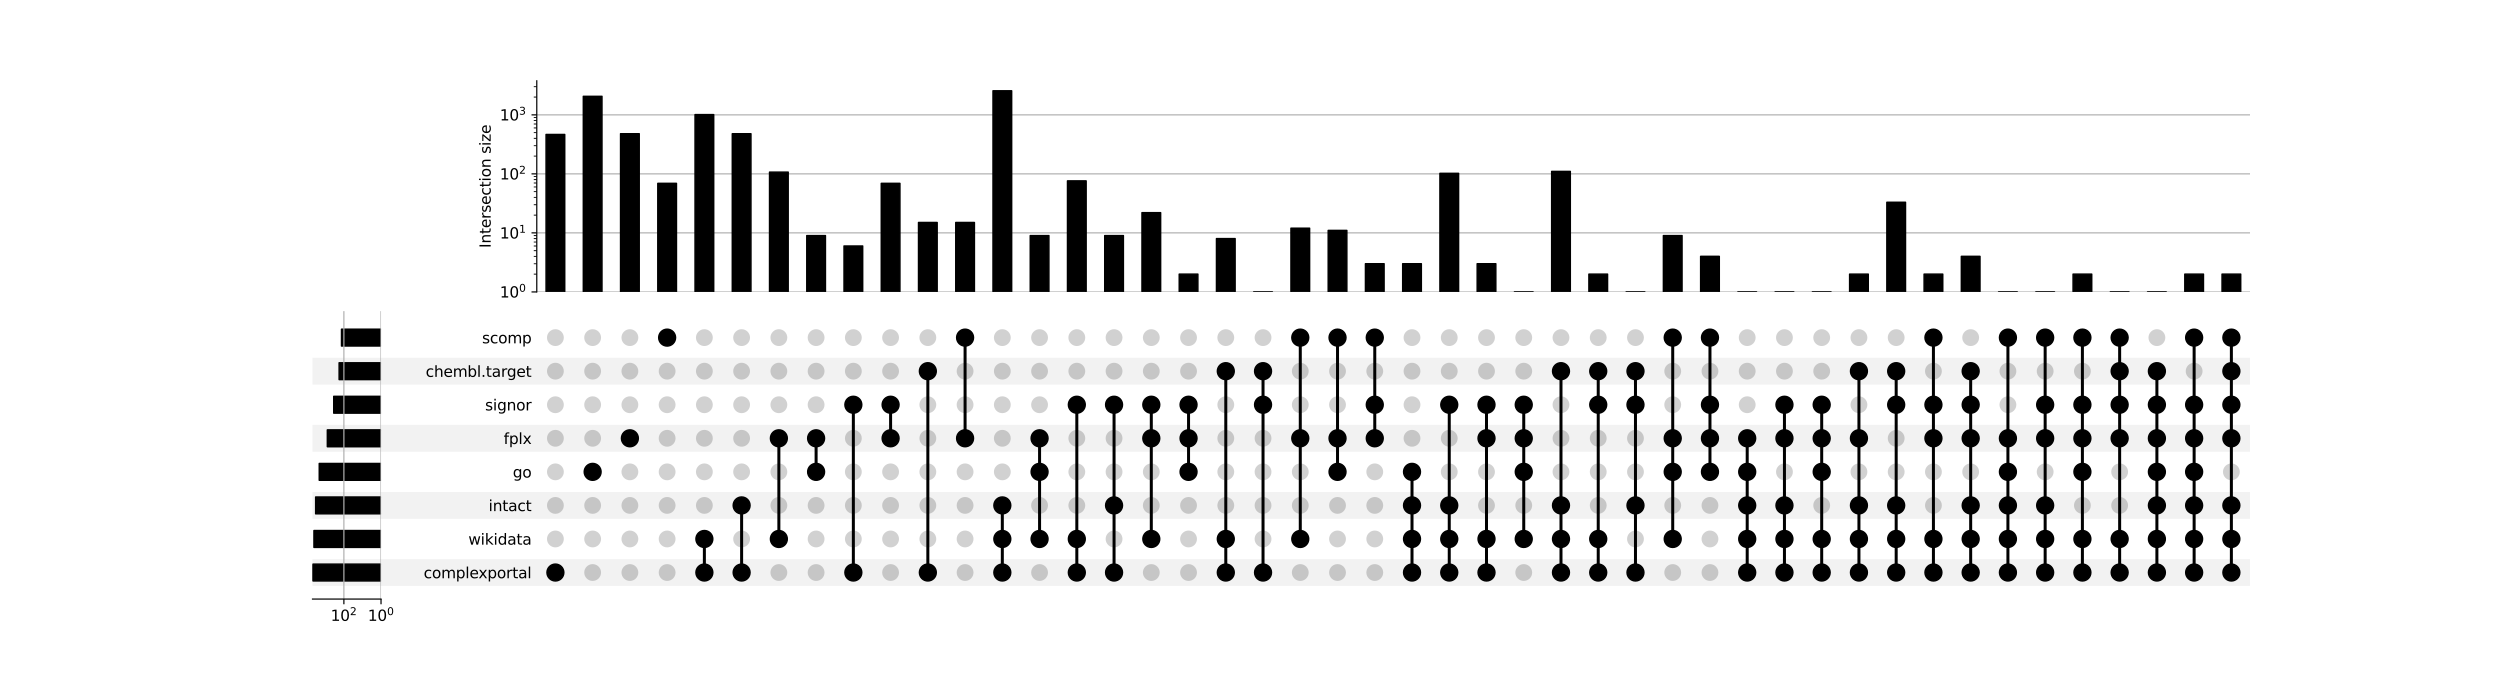 <?xml version="1.0" encoding="utf-8" standalone="no"?>
<!DOCTYPE svg PUBLIC "-//W3C//DTD SVG 1.1//EN"
  "http://www.w3.org/Graphics/SVG/1.1/DTD/svg11.dtd">
<svg xmlns:xlink="http://www.w3.org/1999/xlink" width="1664pt" height="448pt" viewBox="0 0 1664 448" xmlns="http://www.w3.org/2000/svg" version="1.1">
 <defs>
  <style type="text/css">*{stroke-linejoin: round; stroke-linecap: butt}</style>
 </defs>
 <g id="figure_1">
  <g id="patch_1">
   <path d="M 0 448 
L 1664 448 
L 1664 0 
L 0 0 
z
" style="fill: #ffffff"/>
  </g>
  <g id="axes_1">
   <g id="patch_2">
    <path d="M 208 390.009 
L 1497.6 390.009 
L 1497.6 372.14 
L 208 372.14 
z
" clip-path="url(#p07d6cda2d9)" style="fill-opacity: 0.051"/>
   </g>
   <g id="patch_3">
    <path d="M 208 367.673 
L 1497.6 367.673 
L 1497.6 349.804 
L 208 349.804 
L 208 367.673 
z
" clip-path="url(#p07d6cda2d9)" style="fill: none"/>
   </g>
   <g id="patch_4">
    <path d="M 208 345.337 
L 1497.6 345.337 
L 1497.6 327.468 
L 208 327.468 
z
" clip-path="url(#p07d6cda2d9)" style="fill-opacity: 0.051"/>
   </g>
   <g id="patch_5">
    <path d="M 208 323 
L 1497.6 323 
L 1497.6 305.131 
L 208 305.131 
L 208 323 
z
" clip-path="url(#p07d6cda2d9)" style="fill: none"/>
   </g>
   <g id="patch_6">
    <path d="M 208 300.664 
L 1497.6 300.664 
L 1497.6 282.795 
L 208 282.795 
z
" clip-path="url(#p07d6cda2d9)" style="fill-opacity: 0.051"/>
   </g>
   <g id="patch_7">
    <path d="M 208 278.328 
L 1497.6 278.328 
L 1497.6 260.459 
L 208 260.459 
L 208 278.328 
z
" clip-path="url(#p07d6cda2d9)" style="fill: none"/>
   </g>
   <g id="patch_8">
    <path d="M 208 255.992 
L 1497.6 255.992 
L 1497.6 238.123 
L 208 238.123 
z
" clip-path="url(#p07d6cda2d9)" style="fill-opacity: 0.051"/>
   </g>
   <g id="patch_9">
    <path d="M 208 233.656 
L 1497.6 233.656 
L 1497.6 215.787 
L 208 215.787 
L 208 233.656 
z
" clip-path="url(#p07d6cda2d9)" style="fill: none"/>
   </g>
   <g id="matplotlib.axis_1"/>
   <g id="matplotlib.axis_2">
    <g id="ytick_1"/>
    <g id="ytick_2"/>
    <g id="ytick_3"/>
    <g id="ytick_4"/>
    <g id="ytick_5"/>
    <g id="ytick_6"/>
    <g id="ytick_7"/>
    <g id="ytick_8"/>
   </g>
  </g>
  <g id="axes_2">
   <g id="matplotlib.axis_3">
    <g id="ytick_9">
     <g id="line2d_1"/>
     <g id="text_1">
      <!-- complexportal -->
      <g transform="translate(281.993 384.874) scale(0.1 -0.1)">
       <defs>
        <path id="DejaVuSans-63" d="M 3122 3366 
L 3122 2828 
Q 2878 2963 2633 3030 
Q 2388 3097 2138 3097 
Q 1578 3097 1268 2742 
Q 959 2388 959 1747 
Q 959 1106 1268 751 
Q 1578 397 2138 397 
Q 2388 397 2633 464 
Q 2878 531 3122 666 
L 3122 134 
Q 2881 22 2623 -34 
Q 2366 -91 2075 -91 
Q 1284 -91 818 406 
Q 353 903 353 1747 
Q 353 2603 823 3093 
Q 1294 3584 2113 3584 
Q 2378 3584 2631 3529 
Q 2884 3475 3122 3366 
z
" transform="scale(0.016)"/>
        <path id="DejaVuSans-6f" d="M 1959 3097 
Q 1497 3097 1228 2736 
Q 959 2375 959 1747 
Q 959 1119 1226 758 
Q 1494 397 1959 397 
Q 2419 397 2687 759 
Q 2956 1122 2956 1747 
Q 2956 2369 2687 2733 
Q 2419 3097 1959 3097 
z
M 1959 3584 
Q 2709 3584 3137 3096 
Q 3566 2609 3566 1747 
Q 3566 888 3137 398 
Q 2709 -91 1959 -91 
Q 1206 -91 779 398 
Q 353 888 353 1747 
Q 353 2609 779 3096 
Q 1206 3584 1959 3584 
z
" transform="scale(0.016)"/>
        <path id="DejaVuSans-6d" d="M 3328 2828 
Q 3544 3216 3844 3400 
Q 4144 3584 4550 3584 
Q 5097 3584 5394 3201 
Q 5691 2819 5691 2113 
L 5691 0 
L 5113 0 
L 5113 2094 
Q 5113 2597 4934 2840 
Q 4756 3084 4391 3084 
Q 3944 3084 3684 2787 
Q 3425 2491 3425 1978 
L 3425 0 
L 2847 0 
L 2847 2094 
Q 2847 2600 2669 2842 
Q 2491 3084 2119 3084 
Q 1678 3084 1418 2786 
Q 1159 2488 1159 1978 
L 1159 0 
L 581 0 
L 581 3500 
L 1159 3500 
L 1159 2956 
Q 1356 3278 1631 3431 
Q 1906 3584 2284 3584 
Q 2666 3584 2933 3390 
Q 3200 3197 3328 2828 
z
" transform="scale(0.016)"/>
        <path id="DejaVuSans-70" d="M 1159 525 
L 1159 -1331 
L 581 -1331 
L 581 3500 
L 1159 3500 
L 1159 2969 
Q 1341 3281 1617 3432 
Q 1894 3584 2278 3584 
Q 2916 3584 3314 3078 
Q 3713 2572 3713 1747 
Q 3713 922 3314 415 
Q 2916 -91 2278 -91 
Q 1894 -91 1617 61 
Q 1341 213 1159 525 
z
M 3116 1747 
Q 3116 2381 2855 2742 
Q 2594 3103 2138 3103 
Q 1681 3103 1420 2742 
Q 1159 2381 1159 1747 
Q 1159 1113 1420 752 
Q 1681 391 2138 391 
Q 2594 391 2855 752 
Q 3116 1113 3116 1747 
z
" transform="scale(0.016)"/>
        <path id="DejaVuSans-6c" d="M 603 4863 
L 1178 4863 
L 1178 0 
L 603 0 
L 603 4863 
z
" transform="scale(0.016)"/>
        <path id="DejaVuSans-65" d="M 3597 1894 
L 3597 1613 
L 953 1613 
Q 991 1019 1311 708 
Q 1631 397 2203 397 
Q 2534 397 2845 478 
Q 3156 559 3463 722 
L 3463 178 
Q 3153 47 2828 -22 
Q 2503 -91 2169 -91 
Q 1331 -91 842 396 
Q 353 884 353 1716 
Q 353 2575 817 3079 
Q 1281 3584 2069 3584 
Q 2775 3584 3186 3129 
Q 3597 2675 3597 1894 
z
M 3022 2063 
Q 3016 2534 2758 2815 
Q 2500 3097 2075 3097 
Q 1594 3097 1305 2825 
Q 1016 2553 972 2059 
L 3022 2063 
z
" transform="scale(0.016)"/>
        <path id="DejaVuSans-78" d="M 3513 3500 
L 2247 1797 
L 3578 0 
L 2900 0 
L 1881 1375 
L 863 0 
L 184 0 
L 1544 1831 
L 300 3500 
L 978 3500 
L 1906 2253 
L 2834 3500 
L 3513 3500 
z
" transform="scale(0.016)"/>
        <path id="DejaVuSans-72" d="M 2631 2963 
Q 2534 3019 2420 3045 
Q 2306 3072 2169 3072 
Q 1681 3072 1420 2755 
Q 1159 2438 1159 1844 
L 1159 0 
L 581 0 
L 581 3500 
L 1159 3500 
L 1159 2956 
Q 1341 3275 1631 3429 
Q 1922 3584 2338 3584 
Q 2397 3584 2469 3576 
Q 2541 3569 2628 3553 
L 2631 2963 
z
" transform="scale(0.016)"/>
        <path id="DejaVuSans-74" d="M 1172 4494 
L 1172 3500 
L 2356 3500 
L 2356 3053 
L 1172 3053 
L 1172 1153 
Q 1172 725 1289 603 
Q 1406 481 1766 481 
L 2356 481 
L 2356 0 
L 1766 0 
Q 1100 0 847 248 
Q 594 497 594 1153 
L 594 3053 
L 172 3053 
L 172 3500 
L 594 3500 
L 594 4494 
L 1172 4494 
z
" transform="scale(0.016)"/>
        <path id="DejaVuSans-61" d="M 2194 1759 
Q 1497 1759 1228 1600 
Q 959 1441 959 1056 
Q 959 750 1161 570 
Q 1363 391 1709 391 
Q 2188 391 2477 730 
Q 2766 1069 2766 1631 
L 2766 1759 
L 2194 1759 
z
M 3341 1997 
L 3341 0 
L 2766 0 
L 2766 531 
Q 2569 213 2275 61 
Q 1981 -91 1556 -91 
Q 1019 -91 701 211 
Q 384 513 384 1019 
Q 384 1609 779 1909 
Q 1175 2209 1959 2209 
L 2766 2209 
L 2766 2266 
Q 2766 2663 2505 2880 
Q 2244 3097 1772 3097 
Q 1472 3097 1187 3025 
Q 903 2953 641 2809 
L 641 3341 
Q 956 3463 1253 3523 
Q 1550 3584 1831 3584 
Q 2591 3584 2966 3190 
Q 3341 2797 3341 1997 
z
" transform="scale(0.016)"/>
       </defs>
       <use xlink:href="#DejaVuSans-63"/>
       <use xlink:href="#DejaVuSans-6f" x="54.98"/>
       <use xlink:href="#DejaVuSans-6d" x="116.162"/>
       <use xlink:href="#DejaVuSans-70" x="213.574"/>
       <use xlink:href="#DejaVuSans-6c" x="277.051"/>
       <use xlink:href="#DejaVuSans-65" x="304.834"/>
       <use xlink:href="#DejaVuSans-78" x="364.607"/>
       <use xlink:href="#DejaVuSans-70" x="423.787"/>
       <use xlink:href="#DejaVuSans-6f" x="487.264"/>
       <use xlink:href="#DejaVuSans-72" x="548.445"/>
       <use xlink:href="#DejaVuSans-74" x="589.559"/>
       <use xlink:href="#DejaVuSans-61" x="628.768"/>
       <use xlink:href="#DejaVuSans-6c" x="690.047"/>
      </g>
     </g>
    </g>
    <g id="ytick_10">
     <g id="line2d_2"/>
     <g id="text_2">
      <!-- wikidata -->
      <g transform="translate(311.728 362.537) scale(0.1 -0.1)">
       <defs>
        <path id="DejaVuSans-77" d="M 269 3500 
L 844 3500 
L 1563 769 
L 2278 3500 
L 2956 3500 
L 3675 769 
L 4391 3500 
L 4966 3500 
L 4050 0 
L 3372 0 
L 2619 2869 
L 1863 0 
L 1184 0 
L 269 3500 
z
" transform="scale(0.016)"/>
        <path id="DejaVuSans-69" d="M 603 3500 
L 1178 3500 
L 1178 0 
L 603 0 
L 603 3500 
z
M 603 4863 
L 1178 4863 
L 1178 4134 
L 603 4134 
L 603 4863 
z
" transform="scale(0.016)"/>
        <path id="DejaVuSans-6b" d="M 581 4863 
L 1159 4863 
L 1159 1991 
L 2875 3500 
L 3609 3500 
L 1753 1863 
L 3688 0 
L 2938 0 
L 1159 1709 
L 1159 0 
L 581 0 
L 581 4863 
z
" transform="scale(0.016)"/>
        <path id="DejaVuSans-64" d="M 2906 2969 
L 2906 4863 
L 3481 4863 
L 3481 0 
L 2906 0 
L 2906 525 
Q 2725 213 2448 61 
Q 2172 -91 1784 -91 
Q 1150 -91 751 415 
Q 353 922 353 1747 
Q 353 2572 751 3078 
Q 1150 3584 1784 3584 
Q 2172 3584 2448 3432 
Q 2725 3281 2906 2969 
z
M 947 1747 
Q 947 1113 1208 752 
Q 1469 391 1925 391 
Q 2381 391 2643 752 
Q 2906 1113 2906 1747 
Q 2906 2381 2643 2742 
Q 2381 3103 1925 3103 
Q 1469 3103 1208 2742 
Q 947 2381 947 1747 
z
" transform="scale(0.016)"/>
       </defs>
       <use xlink:href="#DejaVuSans-77"/>
       <use xlink:href="#DejaVuSans-69" x="81.787"/>
       <use xlink:href="#DejaVuSans-6b" x="109.57"/>
       <use xlink:href="#DejaVuSans-69" x="167.48"/>
       <use xlink:href="#DejaVuSans-64" x="195.264"/>
       <use xlink:href="#DejaVuSans-61" x="258.74"/>
       <use xlink:href="#DejaVuSans-74" x="320.02"/>
       <use xlink:href="#DejaVuSans-61" x="359.229"/>
      </g>
     </g>
    </g>
    <g id="ytick_11">
     <g id="line2d_3"/>
     <g id="text_3">
      <!-- intact -->
      <g transform="translate(325.196 340.201) scale(0.1 -0.1)">
       <defs>
        <path id="DejaVuSans-6e" d="M 3513 2113 
L 3513 0 
L 2938 0 
L 2938 2094 
Q 2938 2591 2744 2837 
Q 2550 3084 2163 3084 
Q 1697 3084 1428 2787 
Q 1159 2491 1159 1978 
L 1159 0 
L 581 0 
L 581 3500 
L 1159 3500 
L 1159 2956 
Q 1366 3272 1645 3428 
Q 1925 3584 2291 3584 
Q 2894 3584 3203 3211 
Q 3513 2838 3513 2113 
z
" transform="scale(0.016)"/>
       </defs>
       <use xlink:href="#DejaVuSans-69"/>
       <use xlink:href="#DejaVuSans-6e" x="27.783"/>
       <use xlink:href="#DejaVuSans-74" x="91.162"/>
       <use xlink:href="#DejaVuSans-61" x="130.371"/>
       <use xlink:href="#DejaVuSans-63" x="191.65"/>
       <use xlink:href="#DejaVuSans-74" x="246.631"/>
      </g>
     </g>
    </g>
    <g id="ytick_12">
     <g id="line2d_4"/>
     <g id="text_4">
      <!-- go -->
      <g transform="translate(341.311 317.865) scale(0.1 -0.1)">
       <defs>
        <path id="DejaVuSans-67" d="M 2906 1791 
Q 2906 2416 2648 2759 
Q 2391 3103 1925 3103 
Q 1463 3103 1205 2759 
Q 947 2416 947 1791 
Q 947 1169 1205 825 
Q 1463 481 1925 481 
Q 2391 481 2648 825 
Q 2906 1169 2906 1791 
z
M 3481 434 
Q 3481 -459 3084 -895 
Q 2688 -1331 1869 -1331 
Q 1566 -1331 1297 -1286 
Q 1028 -1241 775 -1147 
L 775 -588 
Q 1028 -725 1275 -790 
Q 1522 -856 1778 -856 
Q 2344 -856 2625 -561 
Q 2906 -266 2906 331 
L 2906 616 
Q 2728 306 2450 153 
Q 2172 0 1784 0 
Q 1141 0 747 490 
Q 353 981 353 1791 
Q 353 2603 747 3093 
Q 1141 3584 1784 3584 
Q 2172 3584 2450 3431 
Q 2728 3278 2906 2969 
L 2906 3500 
L 3481 3500 
L 3481 434 
z
" transform="scale(0.016)"/>
       </defs>
       <use xlink:href="#DejaVuSans-67"/>
       <use xlink:href="#DejaVuSans-6f" x="63.477"/>
      </g>
     </g>
    </g>
    <g id="ytick_13">
     <g id="line2d_5"/>
     <g id="text_5">
      <!-- fplx -->
      <g transform="translate(335.213 295.529) scale(0.1 -0.1)">
       <defs>
        <path id="DejaVuSans-66" d="M 2375 4863 
L 2375 4384 
L 1825 4384 
Q 1516 4384 1395 4259 
Q 1275 4134 1275 3809 
L 1275 3500 
L 2222 3500 
L 2222 3053 
L 1275 3053 
L 1275 0 
L 697 0 
L 697 3053 
L 147 3053 
L 147 3500 
L 697 3500 
L 697 3744 
Q 697 4328 969 4595 
Q 1241 4863 1831 4863 
L 2375 4863 
z
" transform="scale(0.016)"/>
       </defs>
       <use xlink:href="#DejaVuSans-66"/>
       <use xlink:href="#DejaVuSans-70" x="35.205"/>
       <use xlink:href="#DejaVuSans-6c" x="98.682"/>
       <use xlink:href="#DejaVuSans-78" x="126.465"/>
      </g>
     </g>
    </g>
    <g id="ytick_14">
     <g id="line2d_6"/>
     <g id="text_6">
      <!-- signor -->
      <g transform="translate(322.875 273.193) scale(0.1 -0.1)">
       <defs>
        <path id="DejaVuSans-73" d="M 2834 3397 
L 2834 2853 
Q 2591 2978 2328 3040 
Q 2066 3103 1784 3103 
Q 1356 3103 1142 2972 
Q 928 2841 928 2578 
Q 928 2378 1081 2264 
Q 1234 2150 1697 2047 
L 1894 2003 
Q 2506 1872 2764 1633 
Q 3022 1394 3022 966 
Q 3022 478 2636 193 
Q 2250 -91 1575 -91 
Q 1294 -91 989 -36 
Q 684 19 347 128 
L 347 722 
Q 666 556 975 473 
Q 1284 391 1588 391 
Q 1994 391 2212 530 
Q 2431 669 2431 922 
Q 2431 1156 2273 1281 
Q 2116 1406 1581 1522 
L 1381 1569 
Q 847 1681 609 1914 
Q 372 2147 372 2553 
Q 372 3047 722 3315 
Q 1072 3584 1716 3584 
Q 2034 3584 2315 3537 
Q 2597 3491 2834 3397 
z
" transform="scale(0.016)"/>
       </defs>
       <use xlink:href="#DejaVuSans-73"/>
       <use xlink:href="#DejaVuSans-69" x="52.1"/>
       <use xlink:href="#DejaVuSans-67" x="79.883"/>
       <use xlink:href="#DejaVuSans-6e" x="143.359"/>
       <use xlink:href="#DejaVuSans-6f" x="206.738"/>
       <use xlink:href="#DejaVuSans-72" x="267.92"/>
      </g>
     </g>
    </g>
    <g id="ytick_15">
     <g id="line2d_7"/>
     <g id="text_7">
      <!-- chembl.target -->
      <g transform="translate(283.338 250.857) scale(0.1 -0.1)">
       <defs>
        <path id="DejaVuSans-68" d="M 3513 2113 
L 3513 0 
L 2938 0 
L 2938 2094 
Q 2938 2591 2744 2837 
Q 2550 3084 2163 3084 
Q 1697 3084 1428 2787 
Q 1159 2491 1159 1978 
L 1159 0 
L 581 0 
L 581 4863 
L 1159 4863 
L 1159 2956 
Q 1366 3272 1645 3428 
Q 1925 3584 2291 3584 
Q 2894 3584 3203 3211 
Q 3513 2838 3513 2113 
z
" transform="scale(0.016)"/>
        <path id="DejaVuSans-62" d="M 3116 1747 
Q 3116 2381 2855 2742 
Q 2594 3103 2138 3103 
Q 1681 3103 1420 2742 
Q 1159 2381 1159 1747 
Q 1159 1113 1420 752 
Q 1681 391 2138 391 
Q 2594 391 2855 752 
Q 3116 1113 3116 1747 
z
M 1159 2969 
Q 1341 3281 1617 3432 
Q 1894 3584 2278 3584 
Q 2916 3584 3314 3078 
Q 3713 2572 3713 1747 
Q 3713 922 3314 415 
Q 2916 -91 2278 -91 
Q 1894 -91 1617 61 
Q 1341 213 1159 525 
L 1159 0 
L 581 0 
L 581 4863 
L 1159 4863 
L 1159 2969 
z
" transform="scale(0.016)"/>
        <path id="DejaVuSans-2e" d="M 684 794 
L 1344 794 
L 1344 0 
L 684 0 
L 684 794 
z
" transform="scale(0.016)"/>
       </defs>
       <use xlink:href="#DejaVuSans-63"/>
       <use xlink:href="#DejaVuSans-68" x="54.98"/>
       <use xlink:href="#DejaVuSans-65" x="118.359"/>
       <use xlink:href="#DejaVuSans-6d" x="179.883"/>
       <use xlink:href="#DejaVuSans-62" x="277.295"/>
       <use xlink:href="#DejaVuSans-6c" x="340.771"/>
       <use xlink:href="#DejaVuSans-2e" x="368.555"/>
       <use xlink:href="#DejaVuSans-74" x="400.342"/>
       <use xlink:href="#DejaVuSans-61" x="439.551"/>
       <use xlink:href="#DejaVuSans-72" x="500.83"/>
       <use xlink:href="#DejaVuSans-67" x="540.193"/>
       <use xlink:href="#DejaVuSans-65" x="603.67"/>
       <use xlink:href="#DejaVuSans-74" x="665.193"/>
      </g>
     </g>
    </g>
    <g id="ytick_16">
     <g id="line2d_8"/>
     <g id="text_8">
      <!-- scomp -->
      <g transform="translate(320.863 228.52) scale(0.1 -0.1)">
       <use xlink:href="#DejaVuSans-73"/>
       <use xlink:href="#DejaVuSans-63" x="52.1"/>
       <use xlink:href="#DejaVuSans-6f" x="107.08"/>
       <use xlink:href="#DejaVuSans-6d" x="168.262"/>
       <use xlink:href="#DejaVuSans-70" x="265.674"/>
      </g>
     </g>
    </g>
   </g>
   <g id="LineCollection_1">
    <path d="M 369.673 381.074 
L 369.673 381.074 
" clip-path="url(#p597ea2ae6a)" style="fill: none; stroke: #000000; stroke-width: 2"/>
    <path d="M 394.463 314.066 
L 394.463 314.066 
" clip-path="url(#p597ea2ae6a)" style="fill: none; stroke: #000000; stroke-width: 2"/>
    <path d="M 419.252 291.73 
L 419.252 291.73 
" clip-path="url(#p597ea2ae6a)" style="fill: none; stroke: #000000; stroke-width: 2"/>
    <path d="M 444.042 224.721 
L 444.042 224.721 
" clip-path="url(#p597ea2ae6a)" style="fill: none; stroke: #000000; stroke-width: 2"/>
    <path d="M 468.832 381.074 
L 468.832 358.738 
" clip-path="url(#p597ea2ae6a)" style="fill: none; stroke: #000000; stroke-width: 2"/>
    <path d="M 493.621 381.074 
L 493.621 336.402 
" clip-path="url(#p597ea2ae6a)" style="fill: none; stroke: #000000; stroke-width: 2"/>
    <path d="M 518.411 358.738 
L 518.411 291.73 
" clip-path="url(#p597ea2ae6a)" style="fill: none; stroke: #000000; stroke-width: 2"/>
    <path d="M 543.2 314.066 
L 543.2 291.73 
" clip-path="url(#p597ea2ae6a)" style="fill: none; stroke: #000000; stroke-width: 2"/>
    <path d="M 567.99 381.074 
L 567.99 269.394 
" clip-path="url(#p597ea2ae6a)" style="fill: none; stroke: #000000; stroke-width: 2"/>
    <path d="M 592.78 291.73 
L 592.78 269.394 
" clip-path="url(#p597ea2ae6a)" style="fill: none; stroke: #000000; stroke-width: 2"/>
    <path d="M 617.569 381.074 
L 617.569 247.057 
" clip-path="url(#p597ea2ae6a)" style="fill: none; stroke: #000000; stroke-width: 2"/>
    <path d="M 642.359 291.73 
L 642.359 224.721 
" clip-path="url(#p597ea2ae6a)" style="fill: none; stroke: #000000; stroke-width: 2"/>
    <path d="M 667.148 381.074 
L 667.148 336.402 
" clip-path="url(#p597ea2ae6a)" style="fill: none; stroke: #000000; stroke-width: 2"/>
    <path d="M 691.938 358.738 
L 691.938 291.73 
" clip-path="url(#p597ea2ae6a)" style="fill: none; stroke: #000000; stroke-width: 2"/>
    <path d="M 716.728 381.074 
L 716.728 269.394 
" clip-path="url(#p597ea2ae6a)" style="fill: none; stroke: #000000; stroke-width: 2"/>
    <path d="M 741.517 381.074 
L 741.517 269.394 
" clip-path="url(#p597ea2ae6a)" style="fill: none; stroke: #000000; stroke-width: 2"/>
    <path d="M 766.307 358.738 
L 766.307 269.394 
" clip-path="url(#p597ea2ae6a)" style="fill: none; stroke: #000000; stroke-width: 2"/>
    <path d="M 791.096 314.066 
L 791.096 269.394 
" clip-path="url(#p597ea2ae6a)" style="fill: none; stroke: #000000; stroke-width: 2"/>
    <path d="M 815.886 381.074 
L 815.886 247.057 
" clip-path="url(#p597ea2ae6a)" style="fill: none; stroke: #000000; stroke-width: 2"/>
    <path d="M 840.676 381.074 
L 840.676 247.057 
" clip-path="url(#p597ea2ae6a)" style="fill: none; stroke: #000000; stroke-width: 2"/>
    <path d="M 865.465 358.738 
L 865.465 224.721 
" clip-path="url(#p597ea2ae6a)" style="fill: none; stroke: #000000; stroke-width: 2"/>
    <path d="M 890.255 314.066 
L 890.255 224.721 
" clip-path="url(#p597ea2ae6a)" style="fill: none; stroke: #000000; stroke-width: 2"/>
    <path d="M 915.044 291.73 
L 915.044 224.721 
" clip-path="url(#p597ea2ae6a)" style="fill: none; stroke: #000000; stroke-width: 2"/>
    <path d="M 939.834 381.074 
L 939.834 314.066 
" clip-path="url(#p597ea2ae6a)" style="fill: none; stroke: #000000; stroke-width: 2"/>
    <path d="M 964.624 381.074 
L 964.624 269.394 
" clip-path="url(#p597ea2ae6a)" style="fill: none; stroke: #000000; stroke-width: 2"/>
    <path d="M 989.413 381.074 
L 989.413 269.394 
" clip-path="url(#p597ea2ae6a)" style="fill: none; stroke: #000000; stroke-width: 2"/>
    <path d="M 1014.203 358.738 
L 1014.203 269.394 
" clip-path="url(#p597ea2ae6a)" style="fill: none; stroke: #000000; stroke-width: 2"/>
    <path d="M 1038.992 381.074 
L 1038.992 247.057 
" clip-path="url(#p597ea2ae6a)" style="fill: none; stroke: #000000; stroke-width: 2"/>
    <path d="M 1063.782 381.074 
L 1063.782 247.057 
" clip-path="url(#p597ea2ae6a)" style="fill: none; stroke: #000000; stroke-width: 2"/>
    <path d="M 1088.572 381.074 
L 1088.572 247.057 
" clip-path="url(#p597ea2ae6a)" style="fill: none; stroke: #000000; stroke-width: 2"/>
    <path d="M 1113.361 358.738 
L 1113.361 224.721 
" clip-path="url(#p597ea2ae6a)" style="fill: none; stroke: #000000; stroke-width: 2"/>
    <path d="M 1138.151 314.066 
L 1138.151 224.721 
" clip-path="url(#p597ea2ae6a)" style="fill: none; stroke: #000000; stroke-width: 2"/>
    <path d="M 1162.94 381.074 
L 1162.94 291.73 
" clip-path="url(#p597ea2ae6a)" style="fill: none; stroke: #000000; stroke-width: 2"/>
    <path d="M 1187.73 381.074 
L 1187.73 269.394 
" clip-path="url(#p597ea2ae6a)" style="fill: none; stroke: #000000; stroke-width: 2"/>
    <path d="M 1212.52 381.074 
L 1212.52 269.394 
" clip-path="url(#p597ea2ae6a)" style="fill: none; stroke: #000000; stroke-width: 2"/>
    <path d="M 1237.309 381.074 
L 1237.309 247.057 
" clip-path="url(#p597ea2ae6a)" style="fill: none; stroke: #000000; stroke-width: 2"/>
    <path d="M 1262.099 381.074 
L 1262.099 247.057 
" clip-path="url(#p597ea2ae6a)" style="fill: none; stroke: #000000; stroke-width: 2"/>
    <path d="M 1286.888 381.074 
L 1286.888 224.721 
" clip-path="url(#p597ea2ae6a)" style="fill: none; stroke: #000000; stroke-width: 2"/>
    <path d="M 1311.678 381.074 
L 1311.678 247.057 
" clip-path="url(#p597ea2ae6a)" style="fill: none; stroke: #000000; stroke-width: 2"/>
    <path d="M 1336.468 381.074 
L 1336.468 224.721 
" clip-path="url(#p597ea2ae6a)" style="fill: none; stroke: #000000; stroke-width: 2"/>
    <path d="M 1361.257 381.074 
L 1361.257 224.721 
" clip-path="url(#p597ea2ae6a)" style="fill: none; stroke: #000000; stroke-width: 2"/>
    <path d="M 1386.047 381.074 
L 1386.047 224.721 
" clip-path="url(#p597ea2ae6a)" style="fill: none; stroke: #000000; stroke-width: 2"/>
    <path d="M 1410.836 381.074 
L 1410.836 224.721 
" clip-path="url(#p597ea2ae6a)" style="fill: none; stroke: #000000; stroke-width: 2"/>
    <path d="M 1435.626 381.074 
L 1435.626 247.057 
" clip-path="url(#p597ea2ae6a)" style="fill: none; stroke: #000000; stroke-width: 2"/>
    <path d="M 1460.416 381.074 
L 1460.416 224.721 
" clip-path="url(#p597ea2ae6a)" style="fill: none; stroke: #000000; stroke-width: 2"/>
    <path d="M 1485.205 381.074 
L 1485.205 224.721 
" clip-path="url(#p597ea2ae6a)" style="fill: none; stroke: #000000; stroke-width: 2"/>
   </g>
   <g id="PathCollection_1">
    <defs>
     <path id="C0_0_c4b9ebe90e" d="M 0 5.6 
C 1.485 5.6 2.91 5.01 3.96 3.96 
C 5.01 2.91 5.6 1.485 5.6 -0 
C 5.6 -1.485 5.01 -2.91 3.96 -3.96 
C 2.91 -5.01 1.485 -5.6 0 -5.6 
C -1.485 -5.6 -2.91 -5.01 -3.96 -3.96 
C -5.01 -2.91 -5.6 -1.485 -5.6 0 
C -5.6 1.485 -5.01 2.91 -3.96 3.96 
C -2.91 5.01 -1.485 5.6 0 5.6 
z
"/>
    </defs>
    <g clip-path="url(#p597ea2ae6a)">
     <use xlink:href="#C0_0_c4b9ebe90e" x="369.673" y="381.074" style="stroke: #000000"/>
    </g>
    <g clip-path="url(#p597ea2ae6a)">
     <use xlink:href="#C0_0_c4b9ebe90e" x="369.673" y="358.738" style="fill-opacity: 0.18"/>
    </g>
    <g clip-path="url(#p597ea2ae6a)">
     <use xlink:href="#C0_0_c4b9ebe90e" x="369.673" y="336.402" style="fill-opacity: 0.18"/>
    </g>
    <g clip-path="url(#p597ea2ae6a)">
     <use xlink:href="#C0_0_c4b9ebe90e" x="369.673" y="314.066" style="fill-opacity: 0.18"/>
    </g>
    <g clip-path="url(#p597ea2ae6a)">
     <use xlink:href="#C0_0_c4b9ebe90e" x="369.673" y="291.73" style="fill-opacity: 0.18"/>
    </g>
    <g clip-path="url(#p597ea2ae6a)">
     <use xlink:href="#C0_0_c4b9ebe90e" x="369.673" y="269.394" style="fill-opacity: 0.18"/>
    </g>
    <g clip-path="url(#p597ea2ae6a)">
     <use xlink:href="#C0_0_c4b9ebe90e" x="369.673" y="247.057" style="fill-opacity: 0.18"/>
    </g>
    <g clip-path="url(#p597ea2ae6a)">
     <use xlink:href="#C0_0_c4b9ebe90e" x="369.673" y="224.721" style="fill-opacity: 0.18"/>
    </g>
    <g clip-path="url(#p597ea2ae6a)">
     <use xlink:href="#C0_0_c4b9ebe90e" x="394.463" y="381.074" style="fill-opacity: 0.18"/>
    </g>
    <g clip-path="url(#p597ea2ae6a)">
     <use xlink:href="#C0_0_c4b9ebe90e" x="394.463" y="358.738" style="fill-opacity: 0.18"/>
    </g>
    <g clip-path="url(#p597ea2ae6a)">
     <use xlink:href="#C0_0_c4b9ebe90e" x="394.463" y="336.402" style="fill-opacity: 0.18"/>
    </g>
    <g clip-path="url(#p597ea2ae6a)">
     <use xlink:href="#C0_0_c4b9ebe90e" x="394.463" y="314.066" style="stroke: #000000"/>
    </g>
    <g clip-path="url(#p597ea2ae6a)">
     <use xlink:href="#C0_0_c4b9ebe90e" x="394.463" y="291.73" style="fill-opacity: 0.18"/>
    </g>
    <g clip-path="url(#p597ea2ae6a)">
     <use xlink:href="#C0_0_c4b9ebe90e" x="394.463" y="269.394" style="fill-opacity: 0.18"/>
    </g>
    <g clip-path="url(#p597ea2ae6a)">
     <use xlink:href="#C0_0_c4b9ebe90e" x="394.463" y="247.057" style="fill-opacity: 0.18"/>
    </g>
    <g clip-path="url(#p597ea2ae6a)">
     <use xlink:href="#C0_0_c4b9ebe90e" x="394.463" y="224.721" style="fill-opacity: 0.18"/>
    </g>
    <g clip-path="url(#p597ea2ae6a)">
     <use xlink:href="#C0_0_c4b9ebe90e" x="419.252" y="381.074" style="fill-opacity: 0.18"/>
    </g>
    <g clip-path="url(#p597ea2ae6a)">
     <use xlink:href="#C0_0_c4b9ebe90e" x="419.252" y="358.738" style="fill-opacity: 0.18"/>
    </g>
    <g clip-path="url(#p597ea2ae6a)">
     <use xlink:href="#C0_0_c4b9ebe90e" x="419.252" y="336.402" style="fill-opacity: 0.18"/>
    </g>
    <g clip-path="url(#p597ea2ae6a)">
     <use xlink:href="#C0_0_c4b9ebe90e" x="419.252" y="314.066" style="fill-opacity: 0.18"/>
    </g>
    <g clip-path="url(#p597ea2ae6a)">
     <use xlink:href="#C0_0_c4b9ebe90e" x="419.252" y="291.73" style="stroke: #000000"/>
    </g>
    <g clip-path="url(#p597ea2ae6a)">
     <use xlink:href="#C0_0_c4b9ebe90e" x="419.252" y="269.394" style="fill-opacity: 0.18"/>
    </g>
    <g clip-path="url(#p597ea2ae6a)">
     <use xlink:href="#C0_0_c4b9ebe90e" x="419.252" y="247.057" style="fill-opacity: 0.18"/>
    </g>
    <g clip-path="url(#p597ea2ae6a)">
     <use xlink:href="#C0_0_c4b9ebe90e" x="419.252" y="224.721" style="fill-opacity: 0.18"/>
    </g>
    <g clip-path="url(#p597ea2ae6a)">
     <use xlink:href="#C0_0_c4b9ebe90e" x="444.042" y="381.074" style="fill-opacity: 0.18"/>
    </g>
    <g clip-path="url(#p597ea2ae6a)">
     <use xlink:href="#C0_0_c4b9ebe90e" x="444.042" y="358.738" style="fill-opacity: 0.18"/>
    </g>
    <g clip-path="url(#p597ea2ae6a)">
     <use xlink:href="#C0_0_c4b9ebe90e" x="444.042" y="336.402" style="fill-opacity: 0.18"/>
    </g>
    <g clip-path="url(#p597ea2ae6a)">
     <use xlink:href="#C0_0_c4b9ebe90e" x="444.042" y="314.066" style="fill-opacity: 0.18"/>
    </g>
    <g clip-path="url(#p597ea2ae6a)">
     <use xlink:href="#C0_0_c4b9ebe90e" x="444.042" y="291.73" style="fill-opacity: 0.18"/>
    </g>
    <g clip-path="url(#p597ea2ae6a)">
     <use xlink:href="#C0_0_c4b9ebe90e" x="444.042" y="269.394" style="fill-opacity: 0.18"/>
    </g>
    <g clip-path="url(#p597ea2ae6a)">
     <use xlink:href="#C0_0_c4b9ebe90e" x="444.042" y="247.057" style="fill-opacity: 0.18"/>
    </g>
    <g clip-path="url(#p597ea2ae6a)">
     <use xlink:href="#C0_0_c4b9ebe90e" x="444.042" y="224.721" style="stroke: #000000"/>
    </g>
    <g clip-path="url(#p597ea2ae6a)">
     <use xlink:href="#C0_0_c4b9ebe90e" x="468.832" y="381.074" style="stroke: #000000"/>
    </g>
    <g clip-path="url(#p597ea2ae6a)">
     <use xlink:href="#C0_0_c4b9ebe90e" x="468.832" y="358.738" style="stroke: #000000"/>
    </g>
    <g clip-path="url(#p597ea2ae6a)">
     <use xlink:href="#C0_0_c4b9ebe90e" x="468.832" y="336.402" style="fill-opacity: 0.18"/>
    </g>
    <g clip-path="url(#p597ea2ae6a)">
     <use xlink:href="#C0_0_c4b9ebe90e" x="468.832" y="314.066" style="fill-opacity: 0.18"/>
    </g>
    <g clip-path="url(#p597ea2ae6a)">
     <use xlink:href="#C0_0_c4b9ebe90e" x="468.832" y="291.73" style="fill-opacity: 0.18"/>
    </g>
    <g clip-path="url(#p597ea2ae6a)">
     <use xlink:href="#C0_0_c4b9ebe90e" x="468.832" y="269.394" style="fill-opacity: 0.18"/>
    </g>
    <g clip-path="url(#p597ea2ae6a)">
     <use xlink:href="#C0_0_c4b9ebe90e" x="468.832" y="247.057" style="fill-opacity: 0.18"/>
    </g>
    <g clip-path="url(#p597ea2ae6a)">
     <use xlink:href="#C0_0_c4b9ebe90e" x="468.832" y="224.721" style="fill-opacity: 0.18"/>
    </g>
    <g clip-path="url(#p597ea2ae6a)">
     <use xlink:href="#C0_0_c4b9ebe90e" x="493.621" y="381.074" style="stroke: #000000"/>
    </g>
    <g clip-path="url(#p597ea2ae6a)">
     <use xlink:href="#C0_0_c4b9ebe90e" x="493.621" y="358.738" style="fill-opacity: 0.18"/>
    </g>
    <g clip-path="url(#p597ea2ae6a)">
     <use xlink:href="#C0_0_c4b9ebe90e" x="493.621" y="336.402" style="stroke: #000000"/>
    </g>
    <g clip-path="url(#p597ea2ae6a)">
     <use xlink:href="#C0_0_c4b9ebe90e" x="493.621" y="314.066" style="fill-opacity: 0.18"/>
    </g>
    <g clip-path="url(#p597ea2ae6a)">
     <use xlink:href="#C0_0_c4b9ebe90e" x="493.621" y="291.73" style="fill-opacity: 0.18"/>
    </g>
    <g clip-path="url(#p597ea2ae6a)">
     <use xlink:href="#C0_0_c4b9ebe90e" x="493.621" y="269.394" style="fill-opacity: 0.18"/>
    </g>
    <g clip-path="url(#p597ea2ae6a)">
     <use xlink:href="#C0_0_c4b9ebe90e" x="493.621" y="247.057" style="fill-opacity: 0.18"/>
    </g>
    <g clip-path="url(#p597ea2ae6a)">
     <use xlink:href="#C0_0_c4b9ebe90e" x="493.621" y="224.721" style="fill-opacity: 0.18"/>
    </g>
    <g clip-path="url(#p597ea2ae6a)">
     <use xlink:href="#C0_0_c4b9ebe90e" x="518.411" y="381.074" style="fill-opacity: 0.18"/>
    </g>
    <g clip-path="url(#p597ea2ae6a)">
     <use xlink:href="#C0_0_c4b9ebe90e" x="518.411" y="358.738" style="stroke: #000000"/>
    </g>
    <g clip-path="url(#p597ea2ae6a)">
     <use xlink:href="#C0_0_c4b9ebe90e" x="518.411" y="336.402" style="fill-opacity: 0.18"/>
    </g>
    <g clip-path="url(#p597ea2ae6a)">
     <use xlink:href="#C0_0_c4b9ebe90e" x="518.411" y="314.066" style="fill-opacity: 0.18"/>
    </g>
    <g clip-path="url(#p597ea2ae6a)">
     <use xlink:href="#C0_0_c4b9ebe90e" x="518.411" y="291.73" style="stroke: #000000"/>
    </g>
    <g clip-path="url(#p597ea2ae6a)">
     <use xlink:href="#C0_0_c4b9ebe90e" x="518.411" y="269.394" style="fill-opacity: 0.18"/>
    </g>
    <g clip-path="url(#p597ea2ae6a)">
     <use xlink:href="#C0_0_c4b9ebe90e" x="518.411" y="247.057" style="fill-opacity: 0.18"/>
    </g>
    <g clip-path="url(#p597ea2ae6a)">
     <use xlink:href="#C0_0_c4b9ebe90e" x="518.411" y="224.721" style="fill-opacity: 0.18"/>
    </g>
    <g clip-path="url(#p597ea2ae6a)">
     <use xlink:href="#C0_0_c4b9ebe90e" x="543.2" y="381.074" style="fill-opacity: 0.18"/>
    </g>
    <g clip-path="url(#p597ea2ae6a)">
     <use xlink:href="#C0_0_c4b9ebe90e" x="543.2" y="358.738" style="fill-opacity: 0.18"/>
    </g>
    <g clip-path="url(#p597ea2ae6a)">
     <use xlink:href="#C0_0_c4b9ebe90e" x="543.2" y="336.402" style="fill-opacity: 0.18"/>
    </g>
    <g clip-path="url(#p597ea2ae6a)">
     <use xlink:href="#C0_0_c4b9ebe90e" x="543.2" y="314.066" style="stroke: #000000"/>
    </g>
    <g clip-path="url(#p597ea2ae6a)">
     <use xlink:href="#C0_0_c4b9ebe90e" x="543.2" y="291.73" style="stroke: #000000"/>
    </g>
    <g clip-path="url(#p597ea2ae6a)">
     <use xlink:href="#C0_0_c4b9ebe90e" x="543.2" y="269.394" style="fill-opacity: 0.18"/>
    </g>
    <g clip-path="url(#p597ea2ae6a)">
     <use xlink:href="#C0_0_c4b9ebe90e" x="543.2" y="247.057" style="fill-opacity: 0.18"/>
    </g>
    <g clip-path="url(#p597ea2ae6a)">
     <use xlink:href="#C0_0_c4b9ebe90e" x="543.2" y="224.721" style="fill-opacity: 0.18"/>
    </g>
    <g clip-path="url(#p597ea2ae6a)">
     <use xlink:href="#C0_0_c4b9ebe90e" x="567.99" y="381.074" style="stroke: #000000"/>
    </g>
    <g clip-path="url(#p597ea2ae6a)">
     <use xlink:href="#C0_0_c4b9ebe90e" x="567.99" y="358.738" style="fill-opacity: 0.18"/>
    </g>
    <g clip-path="url(#p597ea2ae6a)">
     <use xlink:href="#C0_0_c4b9ebe90e" x="567.99" y="336.402" style="fill-opacity: 0.18"/>
    </g>
    <g clip-path="url(#p597ea2ae6a)">
     <use xlink:href="#C0_0_c4b9ebe90e" x="567.99" y="314.066" style="fill-opacity: 0.18"/>
    </g>
    <g clip-path="url(#p597ea2ae6a)">
     <use xlink:href="#C0_0_c4b9ebe90e" x="567.99" y="291.73" style="fill-opacity: 0.18"/>
    </g>
    <g clip-path="url(#p597ea2ae6a)">
     <use xlink:href="#C0_0_c4b9ebe90e" x="567.99" y="269.394" style="stroke: #000000"/>
    </g>
    <g clip-path="url(#p597ea2ae6a)">
     <use xlink:href="#C0_0_c4b9ebe90e" x="567.99" y="247.057" style="fill-opacity: 0.18"/>
    </g>
    <g clip-path="url(#p597ea2ae6a)">
     <use xlink:href="#C0_0_c4b9ebe90e" x="567.99" y="224.721" style="fill-opacity: 0.18"/>
    </g>
    <g clip-path="url(#p597ea2ae6a)">
     <use xlink:href="#C0_0_c4b9ebe90e" x="592.78" y="381.074" style="fill-opacity: 0.18"/>
    </g>
    <g clip-path="url(#p597ea2ae6a)">
     <use xlink:href="#C0_0_c4b9ebe90e" x="592.78" y="358.738" style="fill-opacity: 0.18"/>
    </g>
    <g clip-path="url(#p597ea2ae6a)">
     <use xlink:href="#C0_0_c4b9ebe90e" x="592.78" y="336.402" style="fill-opacity: 0.18"/>
    </g>
    <g clip-path="url(#p597ea2ae6a)">
     <use xlink:href="#C0_0_c4b9ebe90e" x="592.78" y="314.066" style="fill-opacity: 0.18"/>
    </g>
    <g clip-path="url(#p597ea2ae6a)">
     <use xlink:href="#C0_0_c4b9ebe90e" x="592.78" y="291.73" style="stroke: #000000"/>
    </g>
    <g clip-path="url(#p597ea2ae6a)">
     <use xlink:href="#C0_0_c4b9ebe90e" x="592.78" y="269.394" style="stroke: #000000"/>
    </g>
    <g clip-path="url(#p597ea2ae6a)">
     <use xlink:href="#C0_0_c4b9ebe90e" x="592.78" y="247.057" style="fill-opacity: 0.18"/>
    </g>
    <g clip-path="url(#p597ea2ae6a)">
     <use xlink:href="#C0_0_c4b9ebe90e" x="592.78" y="224.721" style="fill-opacity: 0.18"/>
    </g>
    <g clip-path="url(#p597ea2ae6a)">
     <use xlink:href="#C0_0_c4b9ebe90e" x="617.569" y="381.074" style="stroke: #000000"/>
    </g>
    <g clip-path="url(#p597ea2ae6a)">
     <use xlink:href="#C0_0_c4b9ebe90e" x="617.569" y="358.738" style="fill-opacity: 0.18"/>
    </g>
    <g clip-path="url(#p597ea2ae6a)">
     <use xlink:href="#C0_0_c4b9ebe90e" x="617.569" y="336.402" style="fill-opacity: 0.18"/>
    </g>
    <g clip-path="url(#p597ea2ae6a)">
     <use xlink:href="#C0_0_c4b9ebe90e" x="617.569" y="314.066" style="fill-opacity: 0.18"/>
    </g>
    <g clip-path="url(#p597ea2ae6a)">
     <use xlink:href="#C0_0_c4b9ebe90e" x="617.569" y="291.73" style="fill-opacity: 0.18"/>
    </g>
    <g clip-path="url(#p597ea2ae6a)">
     <use xlink:href="#C0_0_c4b9ebe90e" x="617.569" y="269.394" style="fill-opacity: 0.18"/>
    </g>
    <g clip-path="url(#p597ea2ae6a)">
     <use xlink:href="#C0_0_c4b9ebe90e" x="617.569" y="247.057" style="stroke: #000000"/>
    </g>
    <g clip-path="url(#p597ea2ae6a)">
     <use xlink:href="#C0_0_c4b9ebe90e" x="617.569" y="224.721" style="fill-opacity: 0.18"/>
    </g>
    <g clip-path="url(#p597ea2ae6a)">
     <use xlink:href="#C0_0_c4b9ebe90e" x="642.359" y="381.074" style="fill-opacity: 0.18"/>
    </g>
    <g clip-path="url(#p597ea2ae6a)">
     <use xlink:href="#C0_0_c4b9ebe90e" x="642.359" y="358.738" style="fill-opacity: 0.18"/>
    </g>
    <g clip-path="url(#p597ea2ae6a)">
     <use xlink:href="#C0_0_c4b9ebe90e" x="642.359" y="336.402" style="fill-opacity: 0.18"/>
    </g>
    <g clip-path="url(#p597ea2ae6a)">
     <use xlink:href="#C0_0_c4b9ebe90e" x="642.359" y="314.066" style="fill-opacity: 0.18"/>
    </g>
    <g clip-path="url(#p597ea2ae6a)">
     <use xlink:href="#C0_0_c4b9ebe90e" x="642.359" y="291.73" style="stroke: #000000"/>
    </g>
    <g clip-path="url(#p597ea2ae6a)">
     <use xlink:href="#C0_0_c4b9ebe90e" x="642.359" y="269.394" style="fill-opacity: 0.18"/>
    </g>
    <g clip-path="url(#p597ea2ae6a)">
     <use xlink:href="#C0_0_c4b9ebe90e" x="642.359" y="247.057" style="fill-opacity: 0.18"/>
    </g>
    <g clip-path="url(#p597ea2ae6a)">
     <use xlink:href="#C0_0_c4b9ebe90e" x="642.359" y="224.721" style="stroke: #000000"/>
    </g>
    <g clip-path="url(#p597ea2ae6a)">
     <use xlink:href="#C0_0_c4b9ebe90e" x="667.148" y="381.074" style="stroke: #000000"/>
    </g>
    <g clip-path="url(#p597ea2ae6a)">
     <use xlink:href="#C0_0_c4b9ebe90e" x="667.148" y="358.738" style="stroke: #000000"/>
    </g>
    <g clip-path="url(#p597ea2ae6a)">
     <use xlink:href="#C0_0_c4b9ebe90e" x="667.148" y="336.402" style="stroke: #000000"/>
    </g>
    <g clip-path="url(#p597ea2ae6a)">
     <use xlink:href="#C0_0_c4b9ebe90e" x="667.148" y="314.066" style="fill-opacity: 0.18"/>
    </g>
    <g clip-path="url(#p597ea2ae6a)">
     <use xlink:href="#C0_0_c4b9ebe90e" x="667.148" y="291.73" style="fill-opacity: 0.18"/>
    </g>
    <g clip-path="url(#p597ea2ae6a)">
     <use xlink:href="#C0_0_c4b9ebe90e" x="667.148" y="269.394" style="fill-opacity: 0.18"/>
    </g>
    <g clip-path="url(#p597ea2ae6a)">
     <use xlink:href="#C0_0_c4b9ebe90e" x="667.148" y="247.057" style="fill-opacity: 0.18"/>
    </g>
    <g clip-path="url(#p597ea2ae6a)">
     <use xlink:href="#C0_0_c4b9ebe90e" x="667.148" y="224.721" style="fill-opacity: 0.18"/>
    </g>
    <g clip-path="url(#p597ea2ae6a)">
     <use xlink:href="#C0_0_c4b9ebe90e" x="691.938" y="381.074" style="fill-opacity: 0.18"/>
    </g>
    <g clip-path="url(#p597ea2ae6a)">
     <use xlink:href="#C0_0_c4b9ebe90e" x="691.938" y="358.738" style="stroke: #000000"/>
    </g>
    <g clip-path="url(#p597ea2ae6a)">
     <use xlink:href="#C0_0_c4b9ebe90e" x="691.938" y="336.402" style="fill-opacity: 0.18"/>
    </g>
    <g clip-path="url(#p597ea2ae6a)">
     <use xlink:href="#C0_0_c4b9ebe90e" x="691.938" y="314.066" style="stroke: #000000"/>
    </g>
    <g clip-path="url(#p597ea2ae6a)">
     <use xlink:href="#C0_0_c4b9ebe90e" x="691.938" y="291.73" style="stroke: #000000"/>
    </g>
    <g clip-path="url(#p597ea2ae6a)">
     <use xlink:href="#C0_0_c4b9ebe90e" x="691.938" y="269.394" style="fill-opacity: 0.18"/>
    </g>
    <g clip-path="url(#p597ea2ae6a)">
     <use xlink:href="#C0_0_c4b9ebe90e" x="691.938" y="247.057" style="fill-opacity: 0.18"/>
    </g>
    <g clip-path="url(#p597ea2ae6a)">
     <use xlink:href="#C0_0_c4b9ebe90e" x="691.938" y="224.721" style="fill-opacity: 0.18"/>
    </g>
    <g clip-path="url(#p597ea2ae6a)">
     <use xlink:href="#C0_0_c4b9ebe90e" x="716.728" y="381.074" style="stroke: #000000"/>
    </g>
    <g clip-path="url(#p597ea2ae6a)">
     <use xlink:href="#C0_0_c4b9ebe90e" x="716.728" y="358.738" style="stroke: #000000"/>
    </g>
    <g clip-path="url(#p597ea2ae6a)">
     <use xlink:href="#C0_0_c4b9ebe90e" x="716.728" y="336.402" style="fill-opacity: 0.18"/>
    </g>
    <g clip-path="url(#p597ea2ae6a)">
     <use xlink:href="#C0_0_c4b9ebe90e" x="716.728" y="314.066" style="fill-opacity: 0.18"/>
    </g>
    <g clip-path="url(#p597ea2ae6a)">
     <use xlink:href="#C0_0_c4b9ebe90e" x="716.728" y="291.73" style="fill-opacity: 0.18"/>
    </g>
    <g clip-path="url(#p597ea2ae6a)">
     <use xlink:href="#C0_0_c4b9ebe90e" x="716.728" y="269.394" style="stroke: #000000"/>
    </g>
    <g clip-path="url(#p597ea2ae6a)">
     <use xlink:href="#C0_0_c4b9ebe90e" x="716.728" y="247.057" style="fill-opacity: 0.18"/>
    </g>
    <g clip-path="url(#p597ea2ae6a)">
     <use xlink:href="#C0_0_c4b9ebe90e" x="716.728" y="224.721" style="fill-opacity: 0.18"/>
    </g>
    <g clip-path="url(#p597ea2ae6a)">
     <use xlink:href="#C0_0_c4b9ebe90e" x="741.517" y="381.074" style="stroke: #000000"/>
    </g>
    <g clip-path="url(#p597ea2ae6a)">
     <use xlink:href="#C0_0_c4b9ebe90e" x="741.517" y="358.738" style="fill-opacity: 0.18"/>
    </g>
    <g clip-path="url(#p597ea2ae6a)">
     <use xlink:href="#C0_0_c4b9ebe90e" x="741.517" y="336.402" style="stroke: #000000"/>
    </g>
    <g clip-path="url(#p597ea2ae6a)">
     <use xlink:href="#C0_0_c4b9ebe90e" x="741.517" y="314.066" style="fill-opacity: 0.18"/>
    </g>
    <g clip-path="url(#p597ea2ae6a)">
     <use xlink:href="#C0_0_c4b9ebe90e" x="741.517" y="291.73" style="fill-opacity: 0.18"/>
    </g>
    <g clip-path="url(#p597ea2ae6a)">
     <use xlink:href="#C0_0_c4b9ebe90e" x="741.517" y="269.394" style="stroke: #000000"/>
    </g>
    <g clip-path="url(#p597ea2ae6a)">
     <use xlink:href="#C0_0_c4b9ebe90e" x="741.517" y="247.057" style="fill-opacity: 0.18"/>
    </g>
    <g clip-path="url(#p597ea2ae6a)">
     <use xlink:href="#C0_0_c4b9ebe90e" x="741.517" y="224.721" style="fill-opacity: 0.18"/>
    </g>
    <g clip-path="url(#p597ea2ae6a)">
     <use xlink:href="#C0_0_c4b9ebe90e" x="766.307" y="381.074" style="fill-opacity: 0.18"/>
    </g>
    <g clip-path="url(#p597ea2ae6a)">
     <use xlink:href="#C0_0_c4b9ebe90e" x="766.307" y="358.738" style="stroke: #000000"/>
    </g>
    <g clip-path="url(#p597ea2ae6a)">
     <use xlink:href="#C0_0_c4b9ebe90e" x="766.307" y="336.402" style="fill-opacity: 0.18"/>
    </g>
    <g clip-path="url(#p597ea2ae6a)">
     <use xlink:href="#C0_0_c4b9ebe90e" x="766.307" y="314.066" style="fill-opacity: 0.18"/>
    </g>
    <g clip-path="url(#p597ea2ae6a)">
     <use xlink:href="#C0_0_c4b9ebe90e" x="766.307" y="291.73" style="stroke: #000000"/>
    </g>
    <g clip-path="url(#p597ea2ae6a)">
     <use xlink:href="#C0_0_c4b9ebe90e" x="766.307" y="269.394" style="stroke: #000000"/>
    </g>
    <g clip-path="url(#p597ea2ae6a)">
     <use xlink:href="#C0_0_c4b9ebe90e" x="766.307" y="247.057" style="fill-opacity: 0.18"/>
    </g>
    <g clip-path="url(#p597ea2ae6a)">
     <use xlink:href="#C0_0_c4b9ebe90e" x="766.307" y="224.721" style="fill-opacity: 0.18"/>
    </g>
    <g clip-path="url(#p597ea2ae6a)">
     <use xlink:href="#C0_0_c4b9ebe90e" x="791.096" y="381.074" style="fill-opacity: 0.18"/>
    </g>
    <g clip-path="url(#p597ea2ae6a)">
     <use xlink:href="#C0_0_c4b9ebe90e" x="791.096" y="358.738" style="fill-opacity: 0.18"/>
    </g>
    <g clip-path="url(#p597ea2ae6a)">
     <use xlink:href="#C0_0_c4b9ebe90e" x="791.096" y="336.402" style="fill-opacity: 0.18"/>
    </g>
    <g clip-path="url(#p597ea2ae6a)">
     <use xlink:href="#C0_0_c4b9ebe90e" x="791.096" y="314.066" style="stroke: #000000"/>
    </g>
    <g clip-path="url(#p597ea2ae6a)">
     <use xlink:href="#C0_0_c4b9ebe90e" x="791.096" y="291.73" style="stroke: #000000"/>
    </g>
    <g clip-path="url(#p597ea2ae6a)">
     <use xlink:href="#C0_0_c4b9ebe90e" x="791.096" y="269.394" style="stroke: #000000"/>
    </g>
    <g clip-path="url(#p597ea2ae6a)">
     <use xlink:href="#C0_0_c4b9ebe90e" x="791.096" y="247.057" style="fill-opacity: 0.18"/>
    </g>
    <g clip-path="url(#p597ea2ae6a)">
     <use xlink:href="#C0_0_c4b9ebe90e" x="791.096" y="224.721" style="fill-opacity: 0.18"/>
    </g>
    <g clip-path="url(#p597ea2ae6a)">
     <use xlink:href="#C0_0_c4b9ebe90e" x="815.886" y="381.074" style="stroke: #000000"/>
    </g>
    <g clip-path="url(#p597ea2ae6a)">
     <use xlink:href="#C0_0_c4b9ebe90e" x="815.886" y="358.738" style="stroke: #000000"/>
    </g>
    <g clip-path="url(#p597ea2ae6a)">
     <use xlink:href="#C0_0_c4b9ebe90e" x="815.886" y="336.402" style="fill-opacity: 0.18"/>
    </g>
    <g clip-path="url(#p597ea2ae6a)">
     <use xlink:href="#C0_0_c4b9ebe90e" x="815.886" y="314.066" style="fill-opacity: 0.18"/>
    </g>
    <g clip-path="url(#p597ea2ae6a)">
     <use xlink:href="#C0_0_c4b9ebe90e" x="815.886" y="291.73" style="fill-opacity: 0.18"/>
    </g>
    <g clip-path="url(#p597ea2ae6a)">
     <use xlink:href="#C0_0_c4b9ebe90e" x="815.886" y="269.394" style="fill-opacity: 0.18"/>
    </g>
    <g clip-path="url(#p597ea2ae6a)">
     <use xlink:href="#C0_0_c4b9ebe90e" x="815.886" y="247.057" style="stroke: #000000"/>
    </g>
    <g clip-path="url(#p597ea2ae6a)">
     <use xlink:href="#C0_0_c4b9ebe90e" x="815.886" y="224.721" style="fill-opacity: 0.18"/>
    </g>
    <g clip-path="url(#p597ea2ae6a)">
     <use xlink:href="#C0_0_c4b9ebe90e" x="840.676" y="381.074" style="stroke: #000000"/>
    </g>
    <g clip-path="url(#p597ea2ae6a)">
     <use xlink:href="#C0_0_c4b9ebe90e" x="840.676" y="358.738" style="fill-opacity: 0.18"/>
    </g>
    <g clip-path="url(#p597ea2ae6a)">
     <use xlink:href="#C0_0_c4b9ebe90e" x="840.676" y="336.402" style="fill-opacity: 0.18"/>
    </g>
    <g clip-path="url(#p597ea2ae6a)">
     <use xlink:href="#C0_0_c4b9ebe90e" x="840.676" y="314.066" style="fill-opacity: 0.18"/>
    </g>
    <g clip-path="url(#p597ea2ae6a)">
     <use xlink:href="#C0_0_c4b9ebe90e" x="840.676" y="291.73" style="fill-opacity: 0.18"/>
    </g>
    <g clip-path="url(#p597ea2ae6a)">
     <use xlink:href="#C0_0_c4b9ebe90e" x="840.676" y="269.394" style="stroke: #000000"/>
    </g>
    <g clip-path="url(#p597ea2ae6a)">
     <use xlink:href="#C0_0_c4b9ebe90e" x="840.676" y="247.057" style="stroke: #000000"/>
    </g>
    <g clip-path="url(#p597ea2ae6a)">
     <use xlink:href="#C0_0_c4b9ebe90e" x="840.676" y="224.721" style="fill-opacity: 0.18"/>
    </g>
    <g clip-path="url(#p597ea2ae6a)">
     <use xlink:href="#C0_0_c4b9ebe90e" x="865.465" y="381.074" style="fill-opacity: 0.18"/>
    </g>
    <g clip-path="url(#p597ea2ae6a)">
     <use xlink:href="#C0_0_c4b9ebe90e" x="865.465" y="358.738" style="stroke: #000000"/>
    </g>
    <g clip-path="url(#p597ea2ae6a)">
     <use xlink:href="#C0_0_c4b9ebe90e" x="865.465" y="336.402" style="fill-opacity: 0.18"/>
    </g>
    <g clip-path="url(#p597ea2ae6a)">
     <use xlink:href="#C0_0_c4b9ebe90e" x="865.465" y="314.066" style="fill-opacity: 0.18"/>
    </g>
    <g clip-path="url(#p597ea2ae6a)">
     <use xlink:href="#C0_0_c4b9ebe90e" x="865.465" y="291.73" style="stroke: #000000"/>
    </g>
    <g clip-path="url(#p597ea2ae6a)">
     <use xlink:href="#C0_0_c4b9ebe90e" x="865.465" y="269.394" style="fill-opacity: 0.18"/>
    </g>
    <g clip-path="url(#p597ea2ae6a)">
     <use xlink:href="#C0_0_c4b9ebe90e" x="865.465" y="247.057" style="fill-opacity: 0.18"/>
    </g>
    <g clip-path="url(#p597ea2ae6a)">
     <use xlink:href="#C0_0_c4b9ebe90e" x="865.465" y="224.721" style="stroke: #000000"/>
    </g>
    <g clip-path="url(#p597ea2ae6a)">
     <use xlink:href="#C0_0_c4b9ebe90e" x="890.255" y="381.074" style="fill-opacity: 0.18"/>
    </g>
    <g clip-path="url(#p597ea2ae6a)">
     <use xlink:href="#C0_0_c4b9ebe90e" x="890.255" y="358.738" style="fill-opacity: 0.18"/>
    </g>
    <g clip-path="url(#p597ea2ae6a)">
     <use xlink:href="#C0_0_c4b9ebe90e" x="890.255" y="336.402" style="fill-opacity: 0.18"/>
    </g>
    <g clip-path="url(#p597ea2ae6a)">
     <use xlink:href="#C0_0_c4b9ebe90e" x="890.255" y="314.066" style="stroke: #000000"/>
    </g>
    <g clip-path="url(#p597ea2ae6a)">
     <use xlink:href="#C0_0_c4b9ebe90e" x="890.255" y="291.73" style="stroke: #000000"/>
    </g>
    <g clip-path="url(#p597ea2ae6a)">
     <use xlink:href="#C0_0_c4b9ebe90e" x="890.255" y="269.394" style="fill-opacity: 0.18"/>
    </g>
    <g clip-path="url(#p597ea2ae6a)">
     <use xlink:href="#C0_0_c4b9ebe90e" x="890.255" y="247.057" style="fill-opacity: 0.18"/>
    </g>
    <g clip-path="url(#p597ea2ae6a)">
     <use xlink:href="#C0_0_c4b9ebe90e" x="890.255" y="224.721" style="stroke: #000000"/>
    </g>
    <g clip-path="url(#p597ea2ae6a)">
     <use xlink:href="#C0_0_c4b9ebe90e" x="915.044" y="381.074" style="fill-opacity: 0.18"/>
    </g>
    <g clip-path="url(#p597ea2ae6a)">
     <use xlink:href="#C0_0_c4b9ebe90e" x="915.044" y="358.738" style="fill-opacity: 0.18"/>
    </g>
    <g clip-path="url(#p597ea2ae6a)">
     <use xlink:href="#C0_0_c4b9ebe90e" x="915.044" y="336.402" style="fill-opacity: 0.18"/>
    </g>
    <g clip-path="url(#p597ea2ae6a)">
     <use xlink:href="#C0_0_c4b9ebe90e" x="915.044" y="314.066" style="fill-opacity: 0.18"/>
    </g>
    <g clip-path="url(#p597ea2ae6a)">
     <use xlink:href="#C0_0_c4b9ebe90e" x="915.044" y="291.73" style="stroke: #000000"/>
    </g>
    <g clip-path="url(#p597ea2ae6a)">
     <use xlink:href="#C0_0_c4b9ebe90e" x="915.044" y="269.394" style="stroke: #000000"/>
    </g>
    <g clip-path="url(#p597ea2ae6a)">
     <use xlink:href="#C0_0_c4b9ebe90e" x="915.044" y="247.057" style="fill-opacity: 0.18"/>
    </g>
    <g clip-path="url(#p597ea2ae6a)">
     <use xlink:href="#C0_0_c4b9ebe90e" x="915.044" y="224.721" style="stroke: #000000"/>
    </g>
    <g clip-path="url(#p597ea2ae6a)">
     <use xlink:href="#C0_0_c4b9ebe90e" x="939.834" y="381.074" style="stroke: #000000"/>
    </g>
    <g clip-path="url(#p597ea2ae6a)">
     <use xlink:href="#C0_0_c4b9ebe90e" x="939.834" y="358.738" style="stroke: #000000"/>
    </g>
    <g clip-path="url(#p597ea2ae6a)">
     <use xlink:href="#C0_0_c4b9ebe90e" x="939.834" y="336.402" style="stroke: #000000"/>
    </g>
    <g clip-path="url(#p597ea2ae6a)">
     <use xlink:href="#C0_0_c4b9ebe90e" x="939.834" y="314.066" style="stroke: #000000"/>
    </g>
    <g clip-path="url(#p597ea2ae6a)">
     <use xlink:href="#C0_0_c4b9ebe90e" x="939.834" y="291.73" style="fill-opacity: 0.18"/>
    </g>
    <g clip-path="url(#p597ea2ae6a)">
     <use xlink:href="#C0_0_c4b9ebe90e" x="939.834" y="269.394" style="fill-opacity: 0.18"/>
    </g>
    <g clip-path="url(#p597ea2ae6a)">
     <use xlink:href="#C0_0_c4b9ebe90e" x="939.834" y="247.057" style="fill-opacity: 0.18"/>
    </g>
    <g clip-path="url(#p597ea2ae6a)">
     <use xlink:href="#C0_0_c4b9ebe90e" x="939.834" y="224.721" style="fill-opacity: 0.18"/>
    </g>
    <g clip-path="url(#p597ea2ae6a)">
     <use xlink:href="#C0_0_c4b9ebe90e" x="964.624" y="381.074" style="stroke: #000000"/>
    </g>
    <g clip-path="url(#p597ea2ae6a)">
     <use xlink:href="#C0_0_c4b9ebe90e" x="964.624" y="358.738" style="stroke: #000000"/>
    </g>
    <g clip-path="url(#p597ea2ae6a)">
     <use xlink:href="#C0_0_c4b9ebe90e" x="964.624" y="336.402" style="stroke: #000000"/>
    </g>
    <g clip-path="url(#p597ea2ae6a)">
     <use xlink:href="#C0_0_c4b9ebe90e" x="964.624" y="314.066" style="fill-opacity: 0.18"/>
    </g>
    <g clip-path="url(#p597ea2ae6a)">
     <use xlink:href="#C0_0_c4b9ebe90e" x="964.624" y="291.73" style="fill-opacity: 0.18"/>
    </g>
    <g clip-path="url(#p597ea2ae6a)">
     <use xlink:href="#C0_0_c4b9ebe90e" x="964.624" y="269.394" style="stroke: #000000"/>
    </g>
    <g clip-path="url(#p597ea2ae6a)">
     <use xlink:href="#C0_0_c4b9ebe90e" x="964.624" y="247.057" style="fill-opacity: 0.18"/>
    </g>
    <g clip-path="url(#p597ea2ae6a)">
     <use xlink:href="#C0_0_c4b9ebe90e" x="964.624" y="224.721" style="fill-opacity: 0.18"/>
    </g>
    <g clip-path="url(#p597ea2ae6a)">
     <use xlink:href="#C0_0_c4b9ebe90e" x="989.413" y="381.074" style="stroke: #000000"/>
    </g>
    <g clip-path="url(#p597ea2ae6a)">
     <use xlink:href="#C0_0_c4b9ebe90e" x="989.413" y="358.738" style="stroke: #000000"/>
    </g>
    <g clip-path="url(#p597ea2ae6a)">
     <use xlink:href="#C0_0_c4b9ebe90e" x="989.413" y="336.402" style="fill-opacity: 0.18"/>
    </g>
    <g clip-path="url(#p597ea2ae6a)">
     <use xlink:href="#C0_0_c4b9ebe90e" x="989.413" y="314.066" style="fill-opacity: 0.18"/>
    </g>
    <g clip-path="url(#p597ea2ae6a)">
     <use xlink:href="#C0_0_c4b9ebe90e" x="989.413" y="291.73" style="stroke: #000000"/>
    </g>
    <g clip-path="url(#p597ea2ae6a)">
     <use xlink:href="#C0_0_c4b9ebe90e" x="989.413" y="269.394" style="stroke: #000000"/>
    </g>
    <g clip-path="url(#p597ea2ae6a)">
     <use xlink:href="#C0_0_c4b9ebe90e" x="989.413" y="247.057" style="fill-opacity: 0.18"/>
    </g>
    <g clip-path="url(#p597ea2ae6a)">
     <use xlink:href="#C0_0_c4b9ebe90e" x="989.413" y="224.721" style="fill-opacity: 0.18"/>
    </g>
    <g clip-path="url(#p597ea2ae6a)">
     <use xlink:href="#C0_0_c4b9ebe90e" x="1014.203" y="381.074" style="fill-opacity: 0.18"/>
    </g>
    <g clip-path="url(#p597ea2ae6a)">
     <use xlink:href="#C0_0_c4b9ebe90e" x="1014.203" y="358.738" style="stroke: #000000"/>
    </g>
    <g clip-path="url(#p597ea2ae6a)">
     <use xlink:href="#C0_0_c4b9ebe90e" x="1014.203" y="336.402" style="fill-opacity: 0.18"/>
    </g>
    <g clip-path="url(#p597ea2ae6a)">
     <use xlink:href="#C0_0_c4b9ebe90e" x="1014.203" y="314.066" style="stroke: #000000"/>
    </g>
    <g clip-path="url(#p597ea2ae6a)">
     <use xlink:href="#C0_0_c4b9ebe90e" x="1014.203" y="291.73" style="stroke: #000000"/>
    </g>
    <g clip-path="url(#p597ea2ae6a)">
     <use xlink:href="#C0_0_c4b9ebe90e" x="1014.203" y="269.394" style="stroke: #000000"/>
    </g>
    <g clip-path="url(#p597ea2ae6a)">
     <use xlink:href="#C0_0_c4b9ebe90e" x="1014.203" y="247.057" style="fill-opacity: 0.18"/>
    </g>
    <g clip-path="url(#p597ea2ae6a)">
     <use xlink:href="#C0_0_c4b9ebe90e" x="1014.203" y="224.721" style="fill-opacity: 0.18"/>
    </g>
    <g clip-path="url(#p597ea2ae6a)">
     <use xlink:href="#C0_0_c4b9ebe90e" x="1038.992" y="381.074" style="stroke: #000000"/>
    </g>
    <g clip-path="url(#p597ea2ae6a)">
     <use xlink:href="#C0_0_c4b9ebe90e" x="1038.992" y="358.738" style="stroke: #000000"/>
    </g>
    <g clip-path="url(#p597ea2ae6a)">
     <use xlink:href="#C0_0_c4b9ebe90e" x="1038.992" y="336.402" style="stroke: #000000"/>
    </g>
    <g clip-path="url(#p597ea2ae6a)">
     <use xlink:href="#C0_0_c4b9ebe90e" x="1038.992" y="314.066" style="fill-opacity: 0.18"/>
    </g>
    <g clip-path="url(#p597ea2ae6a)">
     <use xlink:href="#C0_0_c4b9ebe90e" x="1038.992" y="291.73" style="fill-opacity: 0.18"/>
    </g>
    <g clip-path="url(#p597ea2ae6a)">
     <use xlink:href="#C0_0_c4b9ebe90e" x="1038.992" y="269.394" style="fill-opacity: 0.18"/>
    </g>
    <g clip-path="url(#p597ea2ae6a)">
     <use xlink:href="#C0_0_c4b9ebe90e" x="1038.992" y="247.057" style="stroke: #000000"/>
    </g>
    <g clip-path="url(#p597ea2ae6a)">
     <use xlink:href="#C0_0_c4b9ebe90e" x="1038.992" y="224.721" style="fill-opacity: 0.18"/>
    </g>
    <g clip-path="url(#p597ea2ae6a)">
     <use xlink:href="#C0_0_c4b9ebe90e" x="1063.782" y="381.074" style="stroke: #000000"/>
    </g>
    <g clip-path="url(#p597ea2ae6a)">
     <use xlink:href="#C0_0_c4b9ebe90e" x="1063.782" y="358.738" style="stroke: #000000"/>
    </g>
    <g clip-path="url(#p597ea2ae6a)">
     <use xlink:href="#C0_0_c4b9ebe90e" x="1063.782" y="336.402" style="fill-opacity: 0.18"/>
    </g>
    <g clip-path="url(#p597ea2ae6a)">
     <use xlink:href="#C0_0_c4b9ebe90e" x="1063.782" y="314.066" style="fill-opacity: 0.18"/>
    </g>
    <g clip-path="url(#p597ea2ae6a)">
     <use xlink:href="#C0_0_c4b9ebe90e" x="1063.782" y="291.73" style="fill-opacity: 0.18"/>
    </g>
    <g clip-path="url(#p597ea2ae6a)">
     <use xlink:href="#C0_0_c4b9ebe90e" x="1063.782" y="269.394" style="stroke: #000000"/>
    </g>
    <g clip-path="url(#p597ea2ae6a)">
     <use xlink:href="#C0_0_c4b9ebe90e" x="1063.782" y="247.057" style="stroke: #000000"/>
    </g>
    <g clip-path="url(#p597ea2ae6a)">
     <use xlink:href="#C0_0_c4b9ebe90e" x="1063.782" y="224.721" style="fill-opacity: 0.18"/>
    </g>
    <g clip-path="url(#p597ea2ae6a)">
     <use xlink:href="#C0_0_c4b9ebe90e" x="1088.572" y="381.074" style="stroke: #000000"/>
    </g>
    <g clip-path="url(#p597ea2ae6a)">
     <use xlink:href="#C0_0_c4b9ebe90e" x="1088.572" y="358.738" style="fill-opacity: 0.18"/>
    </g>
    <g clip-path="url(#p597ea2ae6a)">
     <use xlink:href="#C0_0_c4b9ebe90e" x="1088.572" y="336.402" style="stroke: #000000"/>
    </g>
    <g clip-path="url(#p597ea2ae6a)">
     <use xlink:href="#C0_0_c4b9ebe90e" x="1088.572" y="314.066" style="fill-opacity: 0.18"/>
    </g>
    <g clip-path="url(#p597ea2ae6a)">
     <use xlink:href="#C0_0_c4b9ebe90e" x="1088.572" y="291.73" style="fill-opacity: 0.18"/>
    </g>
    <g clip-path="url(#p597ea2ae6a)">
     <use xlink:href="#C0_0_c4b9ebe90e" x="1088.572" y="269.394" style="stroke: #000000"/>
    </g>
    <g clip-path="url(#p597ea2ae6a)">
     <use xlink:href="#C0_0_c4b9ebe90e" x="1088.572" y="247.057" style="stroke: #000000"/>
    </g>
    <g clip-path="url(#p597ea2ae6a)">
     <use xlink:href="#C0_0_c4b9ebe90e" x="1088.572" y="224.721" style="fill-opacity: 0.18"/>
    </g>
    <g clip-path="url(#p597ea2ae6a)">
     <use xlink:href="#C0_0_c4b9ebe90e" x="1113.361" y="381.074" style="fill-opacity: 0.18"/>
    </g>
    <g clip-path="url(#p597ea2ae6a)">
     <use xlink:href="#C0_0_c4b9ebe90e" x="1113.361" y="358.738" style="stroke: #000000"/>
    </g>
    <g clip-path="url(#p597ea2ae6a)">
     <use xlink:href="#C0_0_c4b9ebe90e" x="1113.361" y="336.402" style="fill-opacity: 0.18"/>
    </g>
    <g clip-path="url(#p597ea2ae6a)">
     <use xlink:href="#C0_0_c4b9ebe90e" x="1113.361" y="314.066" style="stroke: #000000"/>
    </g>
    <g clip-path="url(#p597ea2ae6a)">
     <use xlink:href="#C0_0_c4b9ebe90e" x="1113.361" y="291.73" style="stroke: #000000"/>
    </g>
    <g clip-path="url(#p597ea2ae6a)">
     <use xlink:href="#C0_0_c4b9ebe90e" x="1113.361" y="269.394" style="fill-opacity: 0.18"/>
    </g>
    <g clip-path="url(#p597ea2ae6a)">
     <use xlink:href="#C0_0_c4b9ebe90e" x="1113.361" y="247.057" style="fill-opacity: 0.18"/>
    </g>
    <g clip-path="url(#p597ea2ae6a)">
     <use xlink:href="#C0_0_c4b9ebe90e" x="1113.361" y="224.721" style="stroke: #000000"/>
    </g>
    <g clip-path="url(#p597ea2ae6a)">
     <use xlink:href="#C0_0_c4b9ebe90e" x="1138.151" y="381.074" style="fill-opacity: 0.18"/>
    </g>
    <g clip-path="url(#p597ea2ae6a)">
     <use xlink:href="#C0_0_c4b9ebe90e" x="1138.151" y="358.738" style="fill-opacity: 0.18"/>
    </g>
    <g clip-path="url(#p597ea2ae6a)">
     <use xlink:href="#C0_0_c4b9ebe90e" x="1138.151" y="336.402" style="fill-opacity: 0.18"/>
    </g>
    <g clip-path="url(#p597ea2ae6a)">
     <use xlink:href="#C0_0_c4b9ebe90e" x="1138.151" y="314.066" style="stroke: #000000"/>
    </g>
    <g clip-path="url(#p597ea2ae6a)">
     <use xlink:href="#C0_0_c4b9ebe90e" x="1138.151" y="291.73" style="stroke: #000000"/>
    </g>
    <g clip-path="url(#p597ea2ae6a)">
     <use xlink:href="#C0_0_c4b9ebe90e" x="1138.151" y="269.394" style="stroke: #000000"/>
    </g>
    <g clip-path="url(#p597ea2ae6a)">
     <use xlink:href="#C0_0_c4b9ebe90e" x="1138.151" y="247.057" style="fill-opacity: 0.18"/>
    </g>
    <g clip-path="url(#p597ea2ae6a)">
     <use xlink:href="#C0_0_c4b9ebe90e" x="1138.151" y="224.721" style="stroke: #000000"/>
    </g>
    <g clip-path="url(#p597ea2ae6a)">
     <use xlink:href="#C0_0_c4b9ebe90e" x="1162.94" y="381.074" style="stroke: #000000"/>
    </g>
    <g clip-path="url(#p597ea2ae6a)">
     <use xlink:href="#C0_0_c4b9ebe90e" x="1162.94" y="358.738" style="stroke: #000000"/>
    </g>
    <g clip-path="url(#p597ea2ae6a)">
     <use xlink:href="#C0_0_c4b9ebe90e" x="1162.94" y="336.402" style="stroke: #000000"/>
    </g>
    <g clip-path="url(#p597ea2ae6a)">
     <use xlink:href="#C0_0_c4b9ebe90e" x="1162.94" y="314.066" style="stroke: #000000"/>
    </g>
    <g clip-path="url(#p597ea2ae6a)">
     <use xlink:href="#C0_0_c4b9ebe90e" x="1162.94" y="291.73" style="stroke: #000000"/>
    </g>
    <g clip-path="url(#p597ea2ae6a)">
     <use xlink:href="#C0_0_c4b9ebe90e" x="1162.94" y="269.394" style="fill-opacity: 0.18"/>
    </g>
    <g clip-path="url(#p597ea2ae6a)">
     <use xlink:href="#C0_0_c4b9ebe90e" x="1162.94" y="247.057" style="fill-opacity: 0.18"/>
    </g>
    <g clip-path="url(#p597ea2ae6a)">
     <use xlink:href="#C0_0_c4b9ebe90e" x="1162.94" y="224.721" style="fill-opacity: 0.18"/>
    </g>
    <g clip-path="url(#p597ea2ae6a)">
     <use xlink:href="#C0_0_c4b9ebe90e" x="1187.73" y="381.074" style="stroke: #000000"/>
    </g>
    <g clip-path="url(#p597ea2ae6a)">
     <use xlink:href="#C0_0_c4b9ebe90e" x="1187.73" y="358.738" style="stroke: #000000"/>
    </g>
    <g clip-path="url(#p597ea2ae6a)">
     <use xlink:href="#C0_0_c4b9ebe90e" x="1187.73" y="336.402" style="stroke: #000000"/>
    </g>
    <g clip-path="url(#p597ea2ae6a)">
     <use xlink:href="#C0_0_c4b9ebe90e" x="1187.73" y="314.066" style="fill-opacity: 0.18"/>
    </g>
    <g clip-path="url(#p597ea2ae6a)">
     <use xlink:href="#C0_0_c4b9ebe90e" x="1187.73" y="291.73" style="stroke: #000000"/>
    </g>
    <g clip-path="url(#p597ea2ae6a)">
     <use xlink:href="#C0_0_c4b9ebe90e" x="1187.73" y="269.394" style="stroke: #000000"/>
    </g>
    <g clip-path="url(#p597ea2ae6a)">
     <use xlink:href="#C0_0_c4b9ebe90e" x="1187.73" y="247.057" style="fill-opacity: 0.18"/>
    </g>
    <g clip-path="url(#p597ea2ae6a)">
     <use xlink:href="#C0_0_c4b9ebe90e" x="1187.73" y="224.721" style="fill-opacity: 0.18"/>
    </g>
    <g clip-path="url(#p597ea2ae6a)">
     <use xlink:href="#C0_0_c4b9ebe90e" x="1212.52" y="381.074" style="stroke: #000000"/>
    </g>
    <g clip-path="url(#p597ea2ae6a)">
     <use xlink:href="#C0_0_c4b9ebe90e" x="1212.52" y="358.738" style="stroke: #000000"/>
    </g>
    <g clip-path="url(#p597ea2ae6a)">
     <use xlink:href="#C0_0_c4b9ebe90e" x="1212.52" y="336.402" style="fill-opacity: 0.18"/>
    </g>
    <g clip-path="url(#p597ea2ae6a)">
     <use xlink:href="#C0_0_c4b9ebe90e" x="1212.52" y="314.066" style="stroke: #000000"/>
    </g>
    <g clip-path="url(#p597ea2ae6a)">
     <use xlink:href="#C0_0_c4b9ebe90e" x="1212.52" y="291.73" style="stroke: #000000"/>
    </g>
    <g clip-path="url(#p597ea2ae6a)">
     <use xlink:href="#C0_0_c4b9ebe90e" x="1212.52" y="269.394" style="stroke: #000000"/>
    </g>
    <g clip-path="url(#p597ea2ae6a)">
     <use xlink:href="#C0_0_c4b9ebe90e" x="1212.52" y="247.057" style="fill-opacity: 0.18"/>
    </g>
    <g clip-path="url(#p597ea2ae6a)">
     <use xlink:href="#C0_0_c4b9ebe90e" x="1212.52" y="224.721" style="fill-opacity: 0.18"/>
    </g>
    <g clip-path="url(#p597ea2ae6a)">
     <use xlink:href="#C0_0_c4b9ebe90e" x="1237.309" y="381.074" style="stroke: #000000"/>
    </g>
    <g clip-path="url(#p597ea2ae6a)">
     <use xlink:href="#C0_0_c4b9ebe90e" x="1237.309" y="358.738" style="stroke: #000000"/>
    </g>
    <g clip-path="url(#p597ea2ae6a)">
     <use xlink:href="#C0_0_c4b9ebe90e" x="1237.309" y="336.402" style="stroke: #000000"/>
    </g>
    <g clip-path="url(#p597ea2ae6a)">
     <use xlink:href="#C0_0_c4b9ebe90e" x="1237.309" y="314.066" style="fill-opacity: 0.18"/>
    </g>
    <g clip-path="url(#p597ea2ae6a)">
     <use xlink:href="#C0_0_c4b9ebe90e" x="1237.309" y="291.73" style="stroke: #000000"/>
    </g>
    <g clip-path="url(#p597ea2ae6a)">
     <use xlink:href="#C0_0_c4b9ebe90e" x="1237.309" y="269.394" style="fill-opacity: 0.18"/>
    </g>
    <g clip-path="url(#p597ea2ae6a)">
     <use xlink:href="#C0_0_c4b9ebe90e" x="1237.309" y="247.057" style="stroke: #000000"/>
    </g>
    <g clip-path="url(#p597ea2ae6a)">
     <use xlink:href="#C0_0_c4b9ebe90e" x="1237.309" y="224.721" style="fill-opacity: 0.18"/>
    </g>
    <g clip-path="url(#p597ea2ae6a)">
     <use xlink:href="#C0_0_c4b9ebe90e" x="1262.099" y="381.074" style="stroke: #000000"/>
    </g>
    <g clip-path="url(#p597ea2ae6a)">
     <use xlink:href="#C0_0_c4b9ebe90e" x="1262.099" y="358.738" style="stroke: #000000"/>
    </g>
    <g clip-path="url(#p597ea2ae6a)">
     <use xlink:href="#C0_0_c4b9ebe90e" x="1262.099" y="336.402" style="stroke: #000000"/>
    </g>
    <g clip-path="url(#p597ea2ae6a)">
     <use xlink:href="#C0_0_c4b9ebe90e" x="1262.099" y="314.066" style="fill-opacity: 0.18"/>
    </g>
    <g clip-path="url(#p597ea2ae6a)">
     <use xlink:href="#C0_0_c4b9ebe90e" x="1262.099" y="291.73" style="fill-opacity: 0.18"/>
    </g>
    <g clip-path="url(#p597ea2ae6a)">
     <use xlink:href="#C0_0_c4b9ebe90e" x="1262.099" y="269.394" style="stroke: #000000"/>
    </g>
    <g clip-path="url(#p597ea2ae6a)">
     <use xlink:href="#C0_0_c4b9ebe90e" x="1262.099" y="247.057" style="stroke: #000000"/>
    </g>
    <g clip-path="url(#p597ea2ae6a)">
     <use xlink:href="#C0_0_c4b9ebe90e" x="1262.099" y="224.721" style="fill-opacity: 0.18"/>
    </g>
    <g clip-path="url(#p597ea2ae6a)">
     <use xlink:href="#C0_0_c4b9ebe90e" x="1286.888" y="381.074" style="stroke: #000000"/>
    </g>
    <g clip-path="url(#p597ea2ae6a)">
     <use xlink:href="#C0_0_c4b9ebe90e" x="1286.888" y="358.738" style="stroke: #000000"/>
    </g>
    <g clip-path="url(#p597ea2ae6a)">
     <use xlink:href="#C0_0_c4b9ebe90e" x="1286.888" y="336.402" style="fill-opacity: 0.18"/>
    </g>
    <g clip-path="url(#p597ea2ae6a)">
     <use xlink:href="#C0_0_c4b9ebe90e" x="1286.888" y="314.066" style="fill-opacity: 0.18"/>
    </g>
    <g clip-path="url(#p597ea2ae6a)">
     <use xlink:href="#C0_0_c4b9ebe90e" x="1286.888" y="291.73" style="stroke: #000000"/>
    </g>
    <g clip-path="url(#p597ea2ae6a)">
     <use xlink:href="#C0_0_c4b9ebe90e" x="1286.888" y="269.394" style="stroke: #000000"/>
    </g>
    <g clip-path="url(#p597ea2ae6a)">
     <use xlink:href="#C0_0_c4b9ebe90e" x="1286.888" y="247.057" style="fill-opacity: 0.18"/>
    </g>
    <g clip-path="url(#p597ea2ae6a)">
     <use xlink:href="#C0_0_c4b9ebe90e" x="1286.888" y="224.721" style="stroke: #000000"/>
    </g>
    <g clip-path="url(#p597ea2ae6a)">
     <use xlink:href="#C0_0_c4b9ebe90e" x="1311.678" y="381.074" style="stroke: #000000"/>
    </g>
    <g clip-path="url(#p597ea2ae6a)">
     <use xlink:href="#C0_0_c4b9ebe90e" x="1311.678" y="358.738" style="stroke: #000000"/>
    </g>
    <g clip-path="url(#p597ea2ae6a)">
     <use xlink:href="#C0_0_c4b9ebe90e" x="1311.678" y="336.402" style="stroke: #000000"/>
    </g>
    <g clip-path="url(#p597ea2ae6a)">
     <use xlink:href="#C0_0_c4b9ebe90e" x="1311.678" y="314.066" style="fill-opacity: 0.18"/>
    </g>
    <g clip-path="url(#p597ea2ae6a)">
     <use xlink:href="#C0_0_c4b9ebe90e" x="1311.678" y="291.73" style="stroke: #000000"/>
    </g>
    <g clip-path="url(#p597ea2ae6a)">
     <use xlink:href="#C0_0_c4b9ebe90e" x="1311.678" y="269.394" style="stroke: #000000"/>
    </g>
    <g clip-path="url(#p597ea2ae6a)">
     <use xlink:href="#C0_0_c4b9ebe90e" x="1311.678" y="247.057" style="stroke: #000000"/>
    </g>
    <g clip-path="url(#p597ea2ae6a)">
     <use xlink:href="#C0_0_c4b9ebe90e" x="1311.678" y="224.721" style="fill-opacity: 0.18"/>
    </g>
    <g clip-path="url(#p597ea2ae6a)">
     <use xlink:href="#C0_0_c4b9ebe90e" x="1336.468" y="381.074" style="stroke: #000000"/>
    </g>
    <g clip-path="url(#p597ea2ae6a)">
     <use xlink:href="#C0_0_c4b9ebe90e" x="1336.468" y="358.738" style="stroke: #000000"/>
    </g>
    <g clip-path="url(#p597ea2ae6a)">
     <use xlink:href="#C0_0_c4b9ebe90e" x="1336.468" y="336.402" style="stroke: #000000"/>
    </g>
    <g clip-path="url(#p597ea2ae6a)">
     <use xlink:href="#C0_0_c4b9ebe90e" x="1336.468" y="314.066" style="stroke: #000000"/>
    </g>
    <g clip-path="url(#p597ea2ae6a)">
     <use xlink:href="#C0_0_c4b9ebe90e" x="1336.468" y="291.73" style="stroke: #000000"/>
    </g>
    <g clip-path="url(#p597ea2ae6a)">
     <use xlink:href="#C0_0_c4b9ebe90e" x="1336.468" y="269.394" style="fill-opacity: 0.18"/>
    </g>
    <g clip-path="url(#p597ea2ae6a)">
     <use xlink:href="#C0_0_c4b9ebe90e" x="1336.468" y="247.057" style="fill-opacity: 0.18"/>
    </g>
    <g clip-path="url(#p597ea2ae6a)">
     <use xlink:href="#C0_0_c4b9ebe90e" x="1336.468" y="224.721" style="stroke: #000000"/>
    </g>
    <g clip-path="url(#p597ea2ae6a)">
     <use xlink:href="#C0_0_c4b9ebe90e" x="1361.257" y="381.074" style="stroke: #000000"/>
    </g>
    <g clip-path="url(#p597ea2ae6a)">
     <use xlink:href="#C0_0_c4b9ebe90e" x="1361.257" y="358.738" style="stroke: #000000"/>
    </g>
    <g clip-path="url(#p597ea2ae6a)">
     <use xlink:href="#C0_0_c4b9ebe90e" x="1361.257" y="336.402" style="stroke: #000000"/>
    </g>
    <g clip-path="url(#p597ea2ae6a)">
     <use xlink:href="#C0_0_c4b9ebe90e" x="1361.257" y="314.066" style="fill-opacity: 0.18"/>
    </g>
    <g clip-path="url(#p597ea2ae6a)">
     <use xlink:href="#C0_0_c4b9ebe90e" x="1361.257" y="291.73" style="stroke: #000000"/>
    </g>
    <g clip-path="url(#p597ea2ae6a)">
     <use xlink:href="#C0_0_c4b9ebe90e" x="1361.257" y="269.394" style="stroke: #000000"/>
    </g>
    <g clip-path="url(#p597ea2ae6a)">
     <use xlink:href="#C0_0_c4b9ebe90e" x="1361.257" y="247.057" style="fill-opacity: 0.18"/>
    </g>
    <g clip-path="url(#p597ea2ae6a)">
     <use xlink:href="#C0_0_c4b9ebe90e" x="1361.257" y="224.721" style="stroke: #000000"/>
    </g>
    <g clip-path="url(#p597ea2ae6a)">
     <use xlink:href="#C0_0_c4b9ebe90e" x="1386.047" y="381.074" style="stroke: #000000"/>
    </g>
    <g clip-path="url(#p597ea2ae6a)">
     <use xlink:href="#C0_0_c4b9ebe90e" x="1386.047" y="358.738" style="stroke: #000000"/>
    </g>
    <g clip-path="url(#p597ea2ae6a)">
     <use xlink:href="#C0_0_c4b9ebe90e" x="1386.047" y="336.402" style="fill-opacity: 0.18"/>
    </g>
    <g clip-path="url(#p597ea2ae6a)">
     <use xlink:href="#C0_0_c4b9ebe90e" x="1386.047" y="314.066" style="stroke: #000000"/>
    </g>
    <g clip-path="url(#p597ea2ae6a)">
     <use xlink:href="#C0_0_c4b9ebe90e" x="1386.047" y="291.73" style="stroke: #000000"/>
    </g>
    <g clip-path="url(#p597ea2ae6a)">
     <use xlink:href="#C0_0_c4b9ebe90e" x="1386.047" y="269.394" style="stroke: #000000"/>
    </g>
    <g clip-path="url(#p597ea2ae6a)">
     <use xlink:href="#C0_0_c4b9ebe90e" x="1386.047" y="247.057" style="fill-opacity: 0.18"/>
    </g>
    <g clip-path="url(#p597ea2ae6a)">
     <use xlink:href="#C0_0_c4b9ebe90e" x="1386.047" y="224.721" style="stroke: #000000"/>
    </g>
    <g clip-path="url(#p597ea2ae6a)">
     <use xlink:href="#C0_0_c4b9ebe90e" x="1410.836" y="381.074" style="stroke: #000000"/>
    </g>
    <g clip-path="url(#p597ea2ae6a)">
     <use xlink:href="#C0_0_c4b9ebe90e" x="1410.836" y="358.738" style="stroke: #000000"/>
    </g>
    <g clip-path="url(#p597ea2ae6a)">
     <use xlink:href="#C0_0_c4b9ebe90e" x="1410.836" y="336.402" style="fill-opacity: 0.18"/>
    </g>
    <g clip-path="url(#p597ea2ae6a)">
     <use xlink:href="#C0_0_c4b9ebe90e" x="1410.836" y="314.066" style="fill-opacity: 0.18"/>
    </g>
    <g clip-path="url(#p597ea2ae6a)">
     <use xlink:href="#C0_0_c4b9ebe90e" x="1410.836" y="291.73" style="stroke: #000000"/>
    </g>
    <g clip-path="url(#p597ea2ae6a)">
     <use xlink:href="#C0_0_c4b9ebe90e" x="1410.836" y="269.394" style="stroke: #000000"/>
    </g>
    <g clip-path="url(#p597ea2ae6a)">
     <use xlink:href="#C0_0_c4b9ebe90e" x="1410.836" y="247.057" style="stroke: #000000"/>
    </g>
    <g clip-path="url(#p597ea2ae6a)">
     <use xlink:href="#C0_0_c4b9ebe90e" x="1410.836" y="224.721" style="stroke: #000000"/>
    </g>
    <g clip-path="url(#p597ea2ae6a)">
     <use xlink:href="#C0_0_c4b9ebe90e" x="1435.626" y="381.074" style="stroke: #000000"/>
    </g>
    <g clip-path="url(#p597ea2ae6a)">
     <use xlink:href="#C0_0_c4b9ebe90e" x="1435.626" y="358.738" style="stroke: #000000"/>
    </g>
    <g clip-path="url(#p597ea2ae6a)">
     <use xlink:href="#C0_0_c4b9ebe90e" x="1435.626" y="336.402" style="stroke: #000000"/>
    </g>
    <g clip-path="url(#p597ea2ae6a)">
     <use xlink:href="#C0_0_c4b9ebe90e" x="1435.626" y="314.066" style="stroke: #000000"/>
    </g>
    <g clip-path="url(#p597ea2ae6a)">
     <use xlink:href="#C0_0_c4b9ebe90e" x="1435.626" y="291.73" style="stroke: #000000"/>
    </g>
    <g clip-path="url(#p597ea2ae6a)">
     <use xlink:href="#C0_0_c4b9ebe90e" x="1435.626" y="269.394" style="stroke: #000000"/>
    </g>
    <g clip-path="url(#p597ea2ae6a)">
     <use xlink:href="#C0_0_c4b9ebe90e" x="1435.626" y="247.057" style="stroke: #000000"/>
    </g>
    <g clip-path="url(#p597ea2ae6a)">
     <use xlink:href="#C0_0_c4b9ebe90e" x="1435.626" y="224.721" style="fill-opacity: 0.18"/>
    </g>
    <g clip-path="url(#p597ea2ae6a)">
     <use xlink:href="#C0_0_c4b9ebe90e" x="1460.416" y="381.074" style="stroke: #000000"/>
    </g>
    <g clip-path="url(#p597ea2ae6a)">
     <use xlink:href="#C0_0_c4b9ebe90e" x="1460.416" y="358.738" style="stroke: #000000"/>
    </g>
    <g clip-path="url(#p597ea2ae6a)">
     <use xlink:href="#C0_0_c4b9ebe90e" x="1460.416" y="336.402" style="stroke: #000000"/>
    </g>
    <g clip-path="url(#p597ea2ae6a)">
     <use xlink:href="#C0_0_c4b9ebe90e" x="1460.416" y="314.066" style="stroke: #000000"/>
    </g>
    <g clip-path="url(#p597ea2ae6a)">
     <use xlink:href="#C0_0_c4b9ebe90e" x="1460.416" y="291.73" style="stroke: #000000"/>
    </g>
    <g clip-path="url(#p597ea2ae6a)">
     <use xlink:href="#C0_0_c4b9ebe90e" x="1460.416" y="269.394" style="stroke: #000000"/>
    </g>
    <g clip-path="url(#p597ea2ae6a)">
     <use xlink:href="#C0_0_c4b9ebe90e" x="1460.416" y="247.057" style="fill-opacity: 0.18"/>
    </g>
    <g clip-path="url(#p597ea2ae6a)">
     <use xlink:href="#C0_0_c4b9ebe90e" x="1460.416" y="224.721" style="stroke: #000000"/>
    </g>
    <g clip-path="url(#p597ea2ae6a)">
     <use xlink:href="#C0_0_c4b9ebe90e" x="1485.205" y="381.074" style="stroke: #000000"/>
    </g>
    <g clip-path="url(#p597ea2ae6a)">
     <use xlink:href="#C0_0_c4b9ebe90e" x="1485.205" y="358.738" style="stroke: #000000"/>
    </g>
    <g clip-path="url(#p597ea2ae6a)">
     <use xlink:href="#C0_0_c4b9ebe90e" x="1485.205" y="336.402" style="stroke: #000000"/>
    </g>
    <g clip-path="url(#p597ea2ae6a)">
     <use xlink:href="#C0_0_c4b9ebe90e" x="1485.205" y="314.066" style="fill-opacity: 0.18"/>
    </g>
    <g clip-path="url(#p597ea2ae6a)">
     <use xlink:href="#C0_0_c4b9ebe90e" x="1485.205" y="291.73" style="stroke: #000000"/>
    </g>
    <g clip-path="url(#p597ea2ae6a)">
     <use xlink:href="#C0_0_c4b9ebe90e" x="1485.205" y="269.394" style="stroke: #000000"/>
    </g>
    <g clip-path="url(#p597ea2ae6a)">
     <use xlink:href="#C0_0_c4b9ebe90e" x="1485.205" y="247.057" style="stroke: #000000"/>
    </g>
    <g clip-path="url(#p597ea2ae6a)">
     <use xlink:href="#C0_0_c4b9ebe90e" x="1485.205" y="224.721" style="stroke: #000000"/>
    </g>
   </g>
  </g>
  <g id="axes_3">
   <g id="patch_10">
    <path d="M 12615.948 386.658 
L 208 386.658 
L 208 375.49 
L 12615.948 375.49 
z
" clip-path="url(#p7728575c89)" style="stroke: #000000; stroke-linejoin: miter"/>
   </g>
   <g id="patch_11">
    <path d="M 12615.948 364.322 
L 208.978 364.322 
L 208.978 353.154 
L 12615.948 353.154 
z
" clip-path="url(#p7728575c89)" style="stroke: #000000; stroke-linejoin: miter"/>
   </g>
   <g id="patch_12">
    <path d="M 12615.948 341.986 
L 210.109 341.986 
L 210.109 330.818 
L 12615.948 330.818 
z
" clip-path="url(#p7728575c89)" style="stroke: #000000; stroke-linejoin: miter"/>
   </g>
   <g id="patch_13">
    <path d="M 12615.948 319.65 
L 212.502 319.65 
L 212.502 308.482 
L 12615.948 308.482 
z
" clip-path="url(#p7728575c89)" style="stroke: #000000; stroke-linejoin: miter"/>
   </g>
   <g id="patch_14">
    <path d="M 12615.948 297.314 
L 217.887 297.314 
L 217.887 286.146 
L 12615.948 286.146 
z
" clip-path="url(#p7728575c89)" style="stroke: #000000; stroke-linejoin: miter"/>
   </g>
   <g id="patch_15">
    <path d="M 12615.948 274.978 
L 222.147 274.978 
L 222.147 263.809 
L 12615.948 263.809 
z
" clip-path="url(#p7728575c89)" style="stroke: #000000; stroke-linejoin: miter"/>
   </g>
   <g id="patch_16">
    <path d="M 12615.948 252.641 
L 225.732 252.641 
L 225.732 241.473 
L 12615.948 241.473 
z
" clip-path="url(#p7728575c89)" style="stroke: #000000; stroke-linejoin: miter"/>
   </g>
   <g id="patch_17">
    <path d="M 12615.948 230.305 
L 227.317 230.305 
L 227.317 219.137 
L 12615.948 219.137 
z
" clip-path="url(#p7728575c89)" style="stroke: #000000; stroke-linejoin: miter"/>
   </g>
   <g id="matplotlib.axis_4">
    <g id="xtick_1">
     <g id="line2d_9">
      <path d="M 253.613 398.72 
L 253.613 207.076 
" clip-path="url(#p7728575c89)" style="fill: none; stroke: #b0b0b0; stroke-width: 0.8; stroke-linecap: square"/>
     </g>
     <g id="line2d_10">
      <defs>
       <path id="m26e9c8384c" d="M 0 0 
L 0 3.5 
" style="stroke: #000000; stroke-width: 0.8"/>
      </defs>
      <g>
       <use xlink:href="#m26e9c8384c" x="253.613" y="398.72" style="stroke: #000000; stroke-width: 0.8"/>
      </g>
     </g>
     <g id="text_9">
      <!-- $\mathdefault{10^{0}}$ -->
      <g transform="translate(244.813 413.318) scale(0.1 -0.1)">
       <defs>
        <path id="DejaVuSans-31" d="M 794 531 
L 1825 531 
L 1825 4091 
L 703 3866 
L 703 4441 
L 1819 4666 
L 2450 4666 
L 2450 531 
L 3481 531 
L 3481 0 
L 794 0 
L 794 531 
z
" transform="scale(0.016)"/>
        <path id="DejaVuSans-30" d="M 2034 4250 
Q 1547 4250 1301 3770 
Q 1056 3291 1056 2328 
Q 1056 1369 1301 889 
Q 1547 409 2034 409 
Q 2525 409 2770 889 
Q 3016 1369 3016 2328 
Q 3016 3291 2770 3770 
Q 2525 4250 2034 4250 
z
M 2034 4750 
Q 2819 4750 3233 4129 
Q 3647 3509 3647 2328 
Q 3647 1150 3233 529 
Q 2819 -91 2034 -91 
Q 1250 -91 836 529 
Q 422 1150 422 2328 
Q 422 3509 836 4129 
Q 1250 4750 2034 4750 
z
" transform="scale(0.016)"/>
       </defs>
       <use xlink:href="#DejaVuSans-31" transform="translate(0 0.766)"/>
       <use xlink:href="#DejaVuSans-30" transform="translate(63.623 0.766)"/>
       <use xlink:href="#DejaVuSans-30" transform="translate(128.203 39.047) scale(0.7)"/>
      </g>
     </g>
    </g>
    <g id="xtick_2">
     <g id="line2d_11">
      <path d="M 228.888 398.72 
L 228.888 207.076 
" clip-path="url(#p7728575c89)" style="fill: none; stroke: #b0b0b0; stroke-width: 0.8; stroke-linecap: square"/>
     </g>
     <g id="line2d_12">
      <g>
       <use xlink:href="#m26e9c8384c" x="228.888" y="398.72" style="stroke: #000000; stroke-width: 0.8"/>
      </g>
     </g>
     <g id="text_10">
      <!-- $\mathdefault{10^{2}}$ -->
      <g transform="translate(220.088 413.318) scale(0.1 -0.1)">
       <defs>
        <path id="DejaVuSans-32" d="M 1228 531 
L 3431 531 
L 3431 0 
L 469 0 
L 469 531 
Q 828 903 1448 1529 
Q 2069 2156 2228 2338 
Q 2531 2678 2651 2914 
Q 2772 3150 2772 3378 
Q 2772 3750 2511 3984 
Q 2250 4219 1831 4219 
Q 1534 4219 1204 4116 
Q 875 4013 500 3803 
L 500 4441 
Q 881 4594 1212 4672 
Q 1544 4750 1819 4750 
Q 2544 4750 2975 4387 
Q 3406 4025 3406 3419 
Q 3406 3131 3298 2873 
Q 3191 2616 2906 2266 
Q 2828 2175 2409 1742 
Q 1991 1309 1228 531 
z
" transform="scale(0.016)"/>
       </defs>
       <use xlink:href="#DejaVuSans-31" transform="translate(0 0.766)"/>
       <use xlink:href="#DejaVuSans-30" transform="translate(63.623 0.766)"/>
       <use xlink:href="#DejaVuSans-32" transform="translate(128.203 39.047) scale(0.7)"/>
      </g>
     </g>
    </g>
   </g>
   <g id="patch_18">
    <path d="M 208 398.72 
L 253.613 398.72 
" style="fill: none; stroke: #000000; stroke-width: 0.8; stroke-linejoin: miter; stroke-linecap: square"/>
   </g>
  </g>
  <g id="axes_4">
   <g id="patch_19">
    <path d="M 357.278 194.299 
L 1497.6 194.299 
L 1497.6 53.76 
L 357.278 53.76 
z
" style="fill: #ffffff"/>
   </g>
   <g id="matplotlib.axis_5">
    <g id="ytick_17">
     <g id="line2d_13">
      <path d="M 357.278 194.299 
L 1497.6 194.299 
" clip-path="url(#pd8c2258964)" style="fill: none; stroke: #b0b0b0; stroke-width: 0.8; stroke-linecap: square"/>
     </g>
     <g id="line2d_14">
      <defs>
       <path id="m45df75feb5" d="M 0 0 
L -3.5 0 
" style="stroke: #000000; stroke-width: 0.8"/>
      </defs>
      <g>
       <use xlink:href="#m45df75feb5" x="357.278" y="194.299" style="stroke: #000000; stroke-width: 0.8"/>
      </g>
     </g>
     <g id="text_11">
      <!-- $\mathdefault{10^{0}}$ -->
      <g transform="translate(332.678 198.098) scale(0.1 -0.1)">
       <use xlink:href="#DejaVuSans-31" transform="translate(0 0.766)"/>
       <use xlink:href="#DejaVuSans-30" transform="translate(63.623 0.766)"/>
       <use xlink:href="#DejaVuSans-30" transform="translate(128.203 39.047) scale(0.7)"/>
      </g>
     </g>
    </g>
    <g id="ytick_18">
     <g id="line2d_15">
      <path d="M 357.278 155.014 
L 1497.6 155.014 
" clip-path="url(#pd8c2258964)" style="fill: none; stroke: #b0b0b0; stroke-width: 0.8; stroke-linecap: square"/>
     </g>
     <g id="line2d_16">
      <g>
       <use xlink:href="#m45df75feb5" x="357.278" y="155.014" style="stroke: #000000; stroke-width: 0.8"/>
      </g>
     </g>
     <g id="text_12">
      <!-- $\mathdefault{10^{1}}$ -->
      <g transform="translate(332.678 158.813) scale(0.1 -0.1)">
       <use xlink:href="#DejaVuSans-31" transform="translate(0 0.684)"/>
       <use xlink:href="#DejaVuSans-30" transform="translate(63.623 0.684)"/>
       <use xlink:href="#DejaVuSans-31" transform="translate(128.203 38.966) scale(0.7)"/>
      </g>
     </g>
    </g>
    <g id="ytick_19">
     <g id="line2d_17">
      <path d="M 357.278 115.729 
L 1497.6 115.729 
" clip-path="url(#pd8c2258964)" style="fill: none; stroke: #b0b0b0; stroke-width: 0.8; stroke-linecap: square"/>
     </g>
     <g id="line2d_18">
      <g>
       <use xlink:href="#m45df75feb5" x="357.278" y="115.729" style="stroke: #000000; stroke-width: 0.8"/>
      </g>
     </g>
     <g id="text_13">
      <!-- $\mathdefault{10^{2}}$ -->
      <g transform="translate(332.678 119.528) scale(0.1 -0.1)">
       <use xlink:href="#DejaVuSans-31" transform="translate(0 0.766)"/>
       <use xlink:href="#DejaVuSans-30" transform="translate(63.623 0.766)"/>
       <use xlink:href="#DejaVuSans-32" transform="translate(128.203 39.047) scale(0.7)"/>
      </g>
     </g>
    </g>
    <g id="ytick_20">
     <g id="line2d_19">
      <path d="M 357.278 76.443 
L 1497.6 76.443 
" clip-path="url(#pd8c2258964)" style="fill: none; stroke: #b0b0b0; stroke-width: 0.8; stroke-linecap: square"/>
     </g>
     <g id="line2d_20">
      <g>
       <use xlink:href="#m45df75feb5" x="357.278" y="76.443" style="stroke: #000000; stroke-width: 0.8"/>
      </g>
     </g>
     <g id="text_14">
      <!-- $\mathdefault{10^{3}}$ -->
      <g transform="translate(332.678 80.243) scale(0.1 -0.1)">
       <defs>
        <path id="DejaVuSans-33" d="M 2597 2516 
Q 3050 2419 3304 2112 
Q 3559 1806 3559 1356 
Q 3559 666 3084 287 
Q 2609 -91 1734 -91 
Q 1441 -91 1130 -33 
Q 819 25 488 141 
L 488 750 
Q 750 597 1062 519 
Q 1375 441 1716 441 
Q 2309 441 2620 675 
Q 2931 909 2931 1356 
Q 2931 1769 2642 2001 
Q 2353 2234 1838 2234 
L 1294 2234 
L 1294 2753 
L 1863 2753 
Q 2328 2753 2575 2939 
Q 2822 3125 2822 3475 
Q 2822 3834 2567 4026 
Q 2313 4219 1838 4219 
Q 1578 4219 1281 4162 
Q 984 4106 628 3988 
L 628 4550 
Q 988 4650 1302 4700 
Q 1616 4750 1894 4750 
Q 2613 4750 3031 4423 
Q 3450 4097 3450 3541 
Q 3450 3153 3228 2886 
Q 3006 2619 2597 2516 
z
" transform="scale(0.016)"/>
       </defs>
       <use xlink:href="#DejaVuSans-31" transform="translate(0 0.766)"/>
       <use xlink:href="#DejaVuSans-30" transform="translate(63.623 0.766)"/>
       <use xlink:href="#DejaVuSans-33" transform="translate(128.203 39.047) scale(0.7)"/>
      </g>
     </g>
    </g>
    <g id="ytick_21">
     <g id="line2d_21">
      <defs>
       <path id="m41fa41f2de" d="M 0 0 
L -2 0 
" style="stroke: #000000; stroke-width: 0.6"/>
      </defs>
      <g>
       <use xlink:href="#m41fa41f2de" x="357.278" y="182.473" style="stroke: #000000; stroke-width: 0.6"/>
      </g>
     </g>
    </g>
    <g id="ytick_22">
     <g id="line2d_22">
      <g>
       <use xlink:href="#m41fa41f2de" x="357.278" y="175.555" style="stroke: #000000; stroke-width: 0.6"/>
      </g>
     </g>
    </g>
    <g id="ytick_23">
     <g id="line2d_23">
      <g>
       <use xlink:href="#m41fa41f2de" x="357.278" y="170.647" style="stroke: #000000; stroke-width: 0.6"/>
      </g>
     </g>
    </g>
    <g id="ytick_24">
     <g id="line2d_24">
      <g>
       <use xlink:href="#m41fa41f2de" x="357.278" y="166.84" style="stroke: #000000; stroke-width: 0.6"/>
      </g>
     </g>
    </g>
    <g id="ytick_25">
     <g id="line2d_25">
      <g>
       <use xlink:href="#m41fa41f2de" x="357.278" y="163.729" style="stroke: #000000; stroke-width: 0.6"/>
      </g>
     </g>
    </g>
    <g id="ytick_26">
     <g id="line2d_26">
      <g>
       <use xlink:href="#m41fa41f2de" x="357.278" y="161.099" style="stroke: #000000; stroke-width: 0.6"/>
      </g>
     </g>
    </g>
    <g id="ytick_27">
     <g id="line2d_27">
      <g>
       <use xlink:href="#m41fa41f2de" x="357.278" y="158.821" style="stroke: #000000; stroke-width: 0.6"/>
      </g>
     </g>
    </g>
    <g id="ytick_28">
     <g id="line2d_28">
      <g>
       <use xlink:href="#m41fa41f2de" x="357.278" y="156.812" style="stroke: #000000; stroke-width: 0.6"/>
      </g>
     </g>
    </g>
    <g id="ytick_29">
     <g id="line2d_29">
      <g>
       <use xlink:href="#m41fa41f2de" x="357.278" y="143.188" style="stroke: #000000; stroke-width: 0.6"/>
      </g>
     </g>
    </g>
    <g id="ytick_30">
     <g id="line2d_30">
      <g>
       <use xlink:href="#m41fa41f2de" x="357.278" y="136.27" style="stroke: #000000; stroke-width: 0.6"/>
      </g>
     </g>
    </g>
    <g id="ytick_31">
     <g id="line2d_31">
      <g>
       <use xlink:href="#m41fa41f2de" x="357.278" y="131.362" style="stroke: #000000; stroke-width: 0.6"/>
      </g>
     </g>
    </g>
    <g id="ytick_32">
     <g id="line2d_32">
      <g>
       <use xlink:href="#m41fa41f2de" x="357.278" y="127.555" style="stroke: #000000; stroke-width: 0.6"/>
      </g>
     </g>
    </g>
    <g id="ytick_33">
     <g id="line2d_33">
      <g>
       <use xlink:href="#m41fa41f2de" x="357.278" y="124.444" style="stroke: #000000; stroke-width: 0.6"/>
      </g>
     </g>
    </g>
    <g id="ytick_34">
     <g id="line2d_34">
      <g>
       <use xlink:href="#m41fa41f2de" x="357.278" y="121.814" style="stroke: #000000; stroke-width: 0.6"/>
      </g>
     </g>
    </g>
    <g id="ytick_35">
     <g id="line2d_35">
      <g>
       <use xlink:href="#m41fa41f2de" x="357.278" y="119.536" style="stroke: #000000; stroke-width: 0.6"/>
      </g>
     </g>
    </g>
    <g id="ytick_36">
     <g id="line2d_36">
      <g>
       <use xlink:href="#m41fa41f2de" x="357.278" y="117.526" style="stroke: #000000; stroke-width: 0.6"/>
      </g>
     </g>
    </g>
    <g id="ytick_37">
     <g id="line2d_37">
      <g>
       <use xlink:href="#m41fa41f2de" x="357.278" y="103.903" style="stroke: #000000; stroke-width: 0.6"/>
      </g>
     </g>
    </g>
    <g id="ytick_38">
     <g id="line2d_38">
      <g>
       <use xlink:href="#m41fa41f2de" x="357.278" y="96.985" style="stroke: #000000; stroke-width: 0.6"/>
      </g>
     </g>
    </g>
    <g id="ytick_39">
     <g id="line2d_39">
      <g>
       <use xlink:href="#m41fa41f2de" x="357.278" y="92.077" style="stroke: #000000; stroke-width: 0.6"/>
      </g>
     </g>
    </g>
    <g id="ytick_40">
     <g id="line2d_40">
      <g>
       <use xlink:href="#m41fa41f2de" x="357.278" y="88.269" style="stroke: #000000; stroke-width: 0.6"/>
      </g>
     </g>
    </g>
    <g id="ytick_41">
     <g id="line2d_41">
      <g>
       <use xlink:href="#m41fa41f2de" x="357.278" y="85.159" style="stroke: #000000; stroke-width: 0.6"/>
      </g>
     </g>
    </g>
    <g id="ytick_42">
     <g id="line2d_42">
      <g>
       <use xlink:href="#m41fa41f2de" x="357.278" y="82.529" style="stroke: #000000; stroke-width: 0.6"/>
      </g>
     </g>
    </g>
    <g id="ytick_43">
     <g id="line2d_43">
      <g>
       <use xlink:href="#m41fa41f2de" x="357.278" y="80.251" style="stroke: #000000; stroke-width: 0.6"/>
      </g>
     </g>
    </g>
    <g id="ytick_44">
     <g id="line2d_44">
      <g>
       <use xlink:href="#m41fa41f2de" x="357.278" y="78.241" style="stroke: #000000; stroke-width: 0.6"/>
      </g>
     </g>
    </g>
    <g id="ytick_45">
     <g id="line2d_45">
      <g>
       <use xlink:href="#m41fa41f2de" x="357.278" y="64.617" style="stroke: #000000; stroke-width: 0.6"/>
      </g>
     </g>
    </g>
    <g id="ytick_46">
     <g id="line2d_46">
      <g>
       <use xlink:href="#m41fa41f2de" x="357.278" y="57.7" style="stroke: #000000; stroke-width: 0.6"/>
      </g>
     </g>
    </g>
    <g id="text_15">
     <!-- Intersection size -->
     <g transform="translate(326.599 165.057) rotate(-90) scale(0.1 -0.1)">
      <defs>
       <path id="DejaVuSans-49" d="M 628 4666 
L 1259 4666 
L 1259 0 
L 628 0 
L 628 4666 
z
" transform="scale(0.016)"/>
       <path id="DejaVuSans-20" transform="scale(0.016)"/>
       <path id="DejaVuSans-7a" d="M 353 3500 
L 3084 3500 
L 3084 2975 
L 922 459 
L 3084 459 
L 3084 0 
L 275 0 
L 275 525 
L 2438 3041 
L 353 3041 
L 353 3500 
z
" transform="scale(0.016)"/>
      </defs>
      <use xlink:href="#DejaVuSans-49"/>
      <use xlink:href="#DejaVuSans-6e" x="29.492"/>
      <use xlink:href="#DejaVuSans-74" x="92.871"/>
      <use xlink:href="#DejaVuSans-65" x="132.08"/>
      <use xlink:href="#DejaVuSans-72" x="193.604"/>
      <use xlink:href="#DejaVuSans-73" x="234.717"/>
      <use xlink:href="#DejaVuSans-65" x="286.816"/>
      <use xlink:href="#DejaVuSans-63" x="348.34"/>
      <use xlink:href="#DejaVuSans-74" x="403.32"/>
      <use xlink:href="#DejaVuSans-69" x="442.529"/>
      <use xlink:href="#DejaVuSans-6f" x="470.312"/>
      <use xlink:href="#DejaVuSans-6e" x="531.494"/>
      <use xlink:href="#DejaVuSans-20" x="594.873"/>
      <use xlink:href="#DejaVuSans-73" x="626.66"/>
      <use xlink:href="#DejaVuSans-69" x="678.76"/>
      <use xlink:href="#DejaVuSans-7a" x="706.543"/>
      <use xlink:href="#DejaVuSans-65" x="759.033"/>
     </g>
    </g>
   </g>
   <g id="patch_20">
    <path d="M 357.278 194.299 
L 357.278 53.76 
" style="fill: none; stroke: #000000; stroke-width: 0.8; stroke-linejoin: miter; stroke-linecap: square"/>
   </g>
   <g id="patch_21">
    <path d="M 363.476 39479.57 
L 375.871 39479.57 
L 375.871 89.508 
L 363.476 89.508 
z
" clip-path="url(#pd8c2258964)" style="stroke: #000000; stroke-linejoin: miter"/>
   </g>
   <g id="patch_22">
    <path d="M 388.265 39479.57 
L 400.66 39479.57 
L 400.66 64.113 
L 388.265 64.113 
z
" clip-path="url(#pd8c2258964)" style="stroke: #000000; stroke-linejoin: miter"/>
   </g>
   <g id="patch_23">
    <path d="M 413.055 39479.57 
L 425.45 39479.57 
L 425.45 89.002 
L 413.055 89.002 
z
" clip-path="url(#pd8c2258964)" style="stroke: #000000; stroke-linejoin: miter"/>
   </g>
   <g id="patch_24">
    <path d="M 437.845 39479.57 
L 450.239 39479.57 
L 450.239 122.06 
L 437.845 122.06 
z
" clip-path="url(#pd8c2258964)" style="stroke: #000000; stroke-linejoin: miter"/>
   </g>
   <g id="patch_25">
    <path d="M 462.634 39479.57 
L 475.029 39479.57 
L 475.029 76.307 
L 462.634 76.307 
z
" clip-path="url(#pd8c2258964)" style="stroke: #000000; stroke-linejoin: miter"/>
   </g>
   <g id="patch_26">
    <path d="M 487.424 39479.57 
L 499.819 39479.57 
L 499.819 89.037 
L 487.424 89.037 
z
" clip-path="url(#pd8c2258964)" style="stroke: #000000; stroke-linejoin: miter"/>
   </g>
   <g id="patch_27">
    <path d="M 512.213 39479.57 
L 524.608 39479.57 
L 524.608 114.574 
L 512.213 114.574 
z
" clip-path="url(#pd8c2258964)" style="stroke: #000000; stroke-linejoin: miter"/>
   </g>
   <g id="patch_28">
    <path d="M 537.003 39479.57 
L 549.398 39479.57 
L 549.398 156.812 
L 537.003 156.812 
z
" clip-path="url(#pd8c2258964)" style="stroke: #000000; stroke-linejoin: miter"/>
   </g>
   <g id="patch_29">
    <path d="M 561.793 39479.57 
L 574.187 39479.57 
L 574.187 163.729 
L 561.793 163.729 
z
" clip-path="url(#pd8c2258964)" style="stroke: #000000; stroke-linejoin: miter"/>
   </g>
   <g id="patch_30">
    <path d="M 586.582 39479.57 
L 598.977 39479.57 
L 598.977 122.06 
L 586.582 122.06 
z
" clip-path="url(#pd8c2258964)" style="stroke: #000000; stroke-linejoin: miter"/>
   </g>
   <g id="patch_31">
    <path d="M 611.372 39479.57 
L 623.767 39479.57 
L 623.767 148.096 
L 611.372 148.096 
z
" clip-path="url(#pd8c2258964)" style="stroke: #000000; stroke-linejoin: miter"/>
   </g>
   <g id="patch_32">
    <path d="M 636.161 39479.57 
L 648.556 39479.57 
L 648.556 148.096 
L 636.161 148.096 
z
" clip-path="url(#pd8c2258964)" style="stroke: #000000; stroke-linejoin: miter"/>
   </g>
   <g id="patch_33">
    <path d="M 660.951 39479.57 
L 673.346 39479.57 
L 673.346 60.452 
L 660.951 60.452 
z
" clip-path="url(#pd8c2258964)" style="stroke: #000000; stroke-linejoin: miter"/>
   </g>
   <g id="patch_34">
    <path d="M 685.741 39479.57 
L 698.135 39479.57 
L 698.135 156.812 
L 685.741 156.812 
z
" clip-path="url(#pd8c2258964)" style="stroke: #000000; stroke-linejoin: miter"/>
   </g>
   <g id="patch_35">
    <path d="M 710.53 39479.57 
L 722.925 39479.57 
L 722.925 120.411 
L 710.53 120.411 
z
" clip-path="url(#pd8c2258964)" style="stroke: #000000; stroke-linejoin: miter"/>
   </g>
   <g id="patch_36">
    <path d="M 735.32 39479.57 
L 747.715 39479.57 
L 747.715 156.812 
L 735.32 156.812 
z
" clip-path="url(#pd8c2258964)" style="stroke: #000000; stroke-linejoin: miter"/>
   </g>
   <g id="patch_37">
    <path d="M 760.109 39479.57 
L 772.504 39479.57 
L 772.504 141.562 
L 760.109 141.562 
z
" clip-path="url(#pd8c2258964)" style="stroke: #000000; stroke-linejoin: miter"/>
   </g>
   <g id="patch_38">
    <path d="M 784.899 39479.57 
L 797.294 39479.57 
L 797.294 182.473 
L 784.899 182.473 
z
" clip-path="url(#pd8c2258964)" style="stroke: #000000; stroke-linejoin: miter"/>
   </g>
   <g id="patch_39">
    <path d="M 809.689 39479.57 
L 822.083 39479.57 
L 822.083 158.821 
L 809.689 158.821 
z
" clip-path="url(#pd8c2258964)" style="stroke: #000000; stroke-linejoin: miter"/>
   </g>
   <g id="patch_40">
    <path d="M 834.478 39479.57 
L 846.873 39479.57 
L 846.873 194.299 
L 834.478 194.299 
z
" clip-path="url(#pd8c2258964)" style="stroke: #000000; stroke-linejoin: miter"/>
   </g>
   <g id="patch_41">
    <path d="M 859.268 39479.57 
L 871.663 39479.57 
L 871.663 151.903 
L 859.268 151.903 
z
" clip-path="url(#pd8c2258964)" style="stroke: #000000; stroke-linejoin: miter"/>
   </g>
   <g id="patch_42">
    <path d="M 884.057 39479.57 
L 896.452 39479.57 
L 896.452 153.388 
L 884.057 153.388 
z
" clip-path="url(#pd8c2258964)" style="stroke: #000000; stroke-linejoin: miter"/>
   </g>
   <g id="patch_43">
    <path d="M 908.847 39479.57 
L 921.242 39479.57 
L 921.242 175.555 
L 908.847 175.555 
z
" clip-path="url(#pd8c2258964)" style="stroke: #000000; stroke-linejoin: miter"/>
   </g>
   <g id="patch_44">
    <path d="M 933.637 39479.57 
L 946.031 39479.57 
L 946.031 175.555 
L 933.637 175.555 
z
" clip-path="url(#pd8c2258964)" style="stroke: #000000; stroke-linejoin: miter"/>
   </g>
   <g id="patch_45">
    <path d="M 958.426 39479.57 
L 970.821 39479.57 
L 970.821 115.391 
L 958.426 115.391 
z
" clip-path="url(#pd8c2258964)" style="stroke: #000000; stroke-linejoin: miter"/>
   </g>
   <g id="patch_46">
    <path d="M 983.216 39479.57 
L 995.611 39479.57 
L 995.611 175.555 
L 983.216 175.555 
z
" clip-path="url(#pd8c2258964)" style="stroke: #000000; stroke-linejoin: miter"/>
   </g>
   <g id="patch_47">
    <path d="M 1008.005 39479.57 
L 1020.4 39479.57 
L 1020.4 194.299 
L 1008.005 194.299 
z
" clip-path="url(#pd8c2258964)" style="stroke: #000000; stroke-linejoin: miter"/>
   </g>
   <g id="patch_48">
    <path d="M 1032.795 39479.57 
L 1045.19 39479.57 
L 1045.19 114.103 
L 1032.795 114.103 
z
" clip-path="url(#pd8c2258964)" style="stroke: #000000; stroke-linejoin: miter"/>
   </g>
   <g id="patch_49">
    <path d="M 1057.585 39479.57 
L 1069.979 39479.57 
L 1069.979 182.473 
L 1057.585 182.473 
z
" clip-path="url(#pd8c2258964)" style="stroke: #000000; stroke-linejoin: miter"/>
   </g>
   <g id="patch_50">
    <path d="M 1082.374 39479.57 
L 1094.769 39479.57 
L 1094.769 194.299 
L 1082.374 194.299 
z
" clip-path="url(#pd8c2258964)" style="stroke: #000000; stroke-linejoin: miter"/>
   </g>
   <g id="patch_51">
    <path d="M 1107.164 39479.57 
L 1119.559 39479.57 
L 1119.559 156.812 
L 1107.164 156.812 
z
" clip-path="url(#pd8c2258964)" style="stroke: #000000; stroke-linejoin: miter"/>
   </g>
   <g id="patch_52">
    <path d="M 1131.953 39479.57 
L 1144.348 39479.57 
L 1144.348 170.647 
L 1131.953 170.647 
z
" clip-path="url(#pd8c2258964)" style="stroke: #000000; stroke-linejoin: miter"/>
   </g>
   <g id="patch_53">
    <path d="M 1156.743 39479.57 
L 1169.138 39479.57 
L 1169.138 194.299 
L 1156.743 194.299 
z
" clip-path="url(#pd8c2258964)" style="stroke: #000000; stroke-linejoin: miter"/>
   </g>
   <g id="patch_54">
    <path d="M 1181.533 39479.57 
L 1193.927 39479.57 
L 1193.927 194.299 
L 1181.533 194.299 
z
" clip-path="url(#pd8c2258964)" style="stroke: #000000; stroke-linejoin: miter"/>
   </g>
   <g id="patch_55">
    <path d="M 1206.322 39479.57 
L 1218.717 39479.57 
L 1218.717 194.299 
L 1206.322 194.299 
z
" clip-path="url(#pd8c2258964)" style="stroke: #000000; stroke-linejoin: miter"/>
   </g>
   <g id="patch_56">
    <path d="M 1231.112 39479.57 
L 1243.507 39479.57 
L 1243.507 182.473 
L 1231.112 182.473 
z
" clip-path="url(#pd8c2258964)" style="stroke: #000000; stroke-linejoin: miter"/>
   </g>
   <g id="patch_57">
    <path d="M 1255.901 39479.57 
L 1268.296 39479.57 
L 1268.296 134.644 
L 1255.901 134.644 
z
" clip-path="url(#pd8c2258964)" style="stroke: #000000; stroke-linejoin: miter"/>
   </g>
   <g id="patch_58">
    <path d="M 1280.691 39479.57 
L 1293.086 39479.57 
L 1293.086 182.473 
L 1280.691 182.473 
z
" clip-path="url(#pd8c2258964)" style="stroke: #000000; stroke-linejoin: miter"/>
   </g>
   <g id="patch_59">
    <path d="M 1305.481 39479.57 
L 1317.875 39479.57 
L 1317.875 170.647 
L 1305.481 170.647 
z
" clip-path="url(#pd8c2258964)" style="stroke: #000000; stroke-linejoin: miter"/>
   </g>
   <g id="patch_60">
    <path d="M 1330.27 39479.57 
L 1342.665 39479.57 
L 1342.665 194.299 
L 1330.27 194.299 
z
" clip-path="url(#pd8c2258964)" style="stroke: #000000; stroke-linejoin: miter"/>
   </g>
   <g id="patch_61">
    <path d="M 1355.06 39479.57 
L 1367.455 39479.57 
L 1367.455 194.299 
L 1355.06 194.299 
z
" clip-path="url(#pd8c2258964)" style="stroke: #000000; stroke-linejoin: miter"/>
   </g>
   <g id="patch_62">
    <path d="M 1379.849 39479.57 
L 1392.244 39479.57 
L 1392.244 182.473 
L 1379.849 182.473 
z
" clip-path="url(#pd8c2258964)" style="stroke: #000000; stroke-linejoin: miter"/>
   </g>
   <g id="patch_63">
    <path d="M 1404.639 39479.57 
L 1417.034 39479.57 
L 1417.034 194.299 
L 1404.639 194.299 
z
" clip-path="url(#pd8c2258964)" style="stroke: #000000; stroke-linejoin: miter"/>
   </g>
   <g id="patch_64">
    <path d="M 1429.429 39479.57 
L 1441.823 39479.57 
L 1441.823 194.299 
L 1429.429 194.299 
z
" clip-path="url(#pd8c2258964)" style="stroke: #000000; stroke-linejoin: miter"/>
   </g>
   <g id="patch_65">
    <path d="M 1454.218 39479.57 
L 1466.613 39479.57 
L 1466.613 182.473 
L 1454.218 182.473 
z
" clip-path="url(#pd8c2258964)" style="stroke: #000000; stroke-linejoin: miter"/>
   </g>
   <g id="patch_66">
    <path d="M 1479.008 39479.57 
L 1491.403 39479.57 
L 1491.403 182.473 
L 1479.008 182.473 
z
" clip-path="url(#pd8c2258964)" style="stroke: #000000; stroke-linejoin: miter"/>
   </g>
  </g>
 </g>
 <defs>
  <clipPath id="p07d6cda2d9">
   <rect x="208" y="207.076" width="1289.6" height="191.644"/>
  </clipPath>
  <clipPath id="p597ea2ae6a">
   <rect x="357.278" y="207.076" width="1140.322" height="191.644"/>
  </clipPath>
  <clipPath id="p7728575c89">
   <rect x="208" y="207.076" width="45.613" height="191.644"/>
  </clipPath>
  <clipPath id="pd8c2258964">
   <rect x="357.278" y="53.76" width="1140.322" height="140.539"/>
  </clipPath>
 </defs>
</svg>
